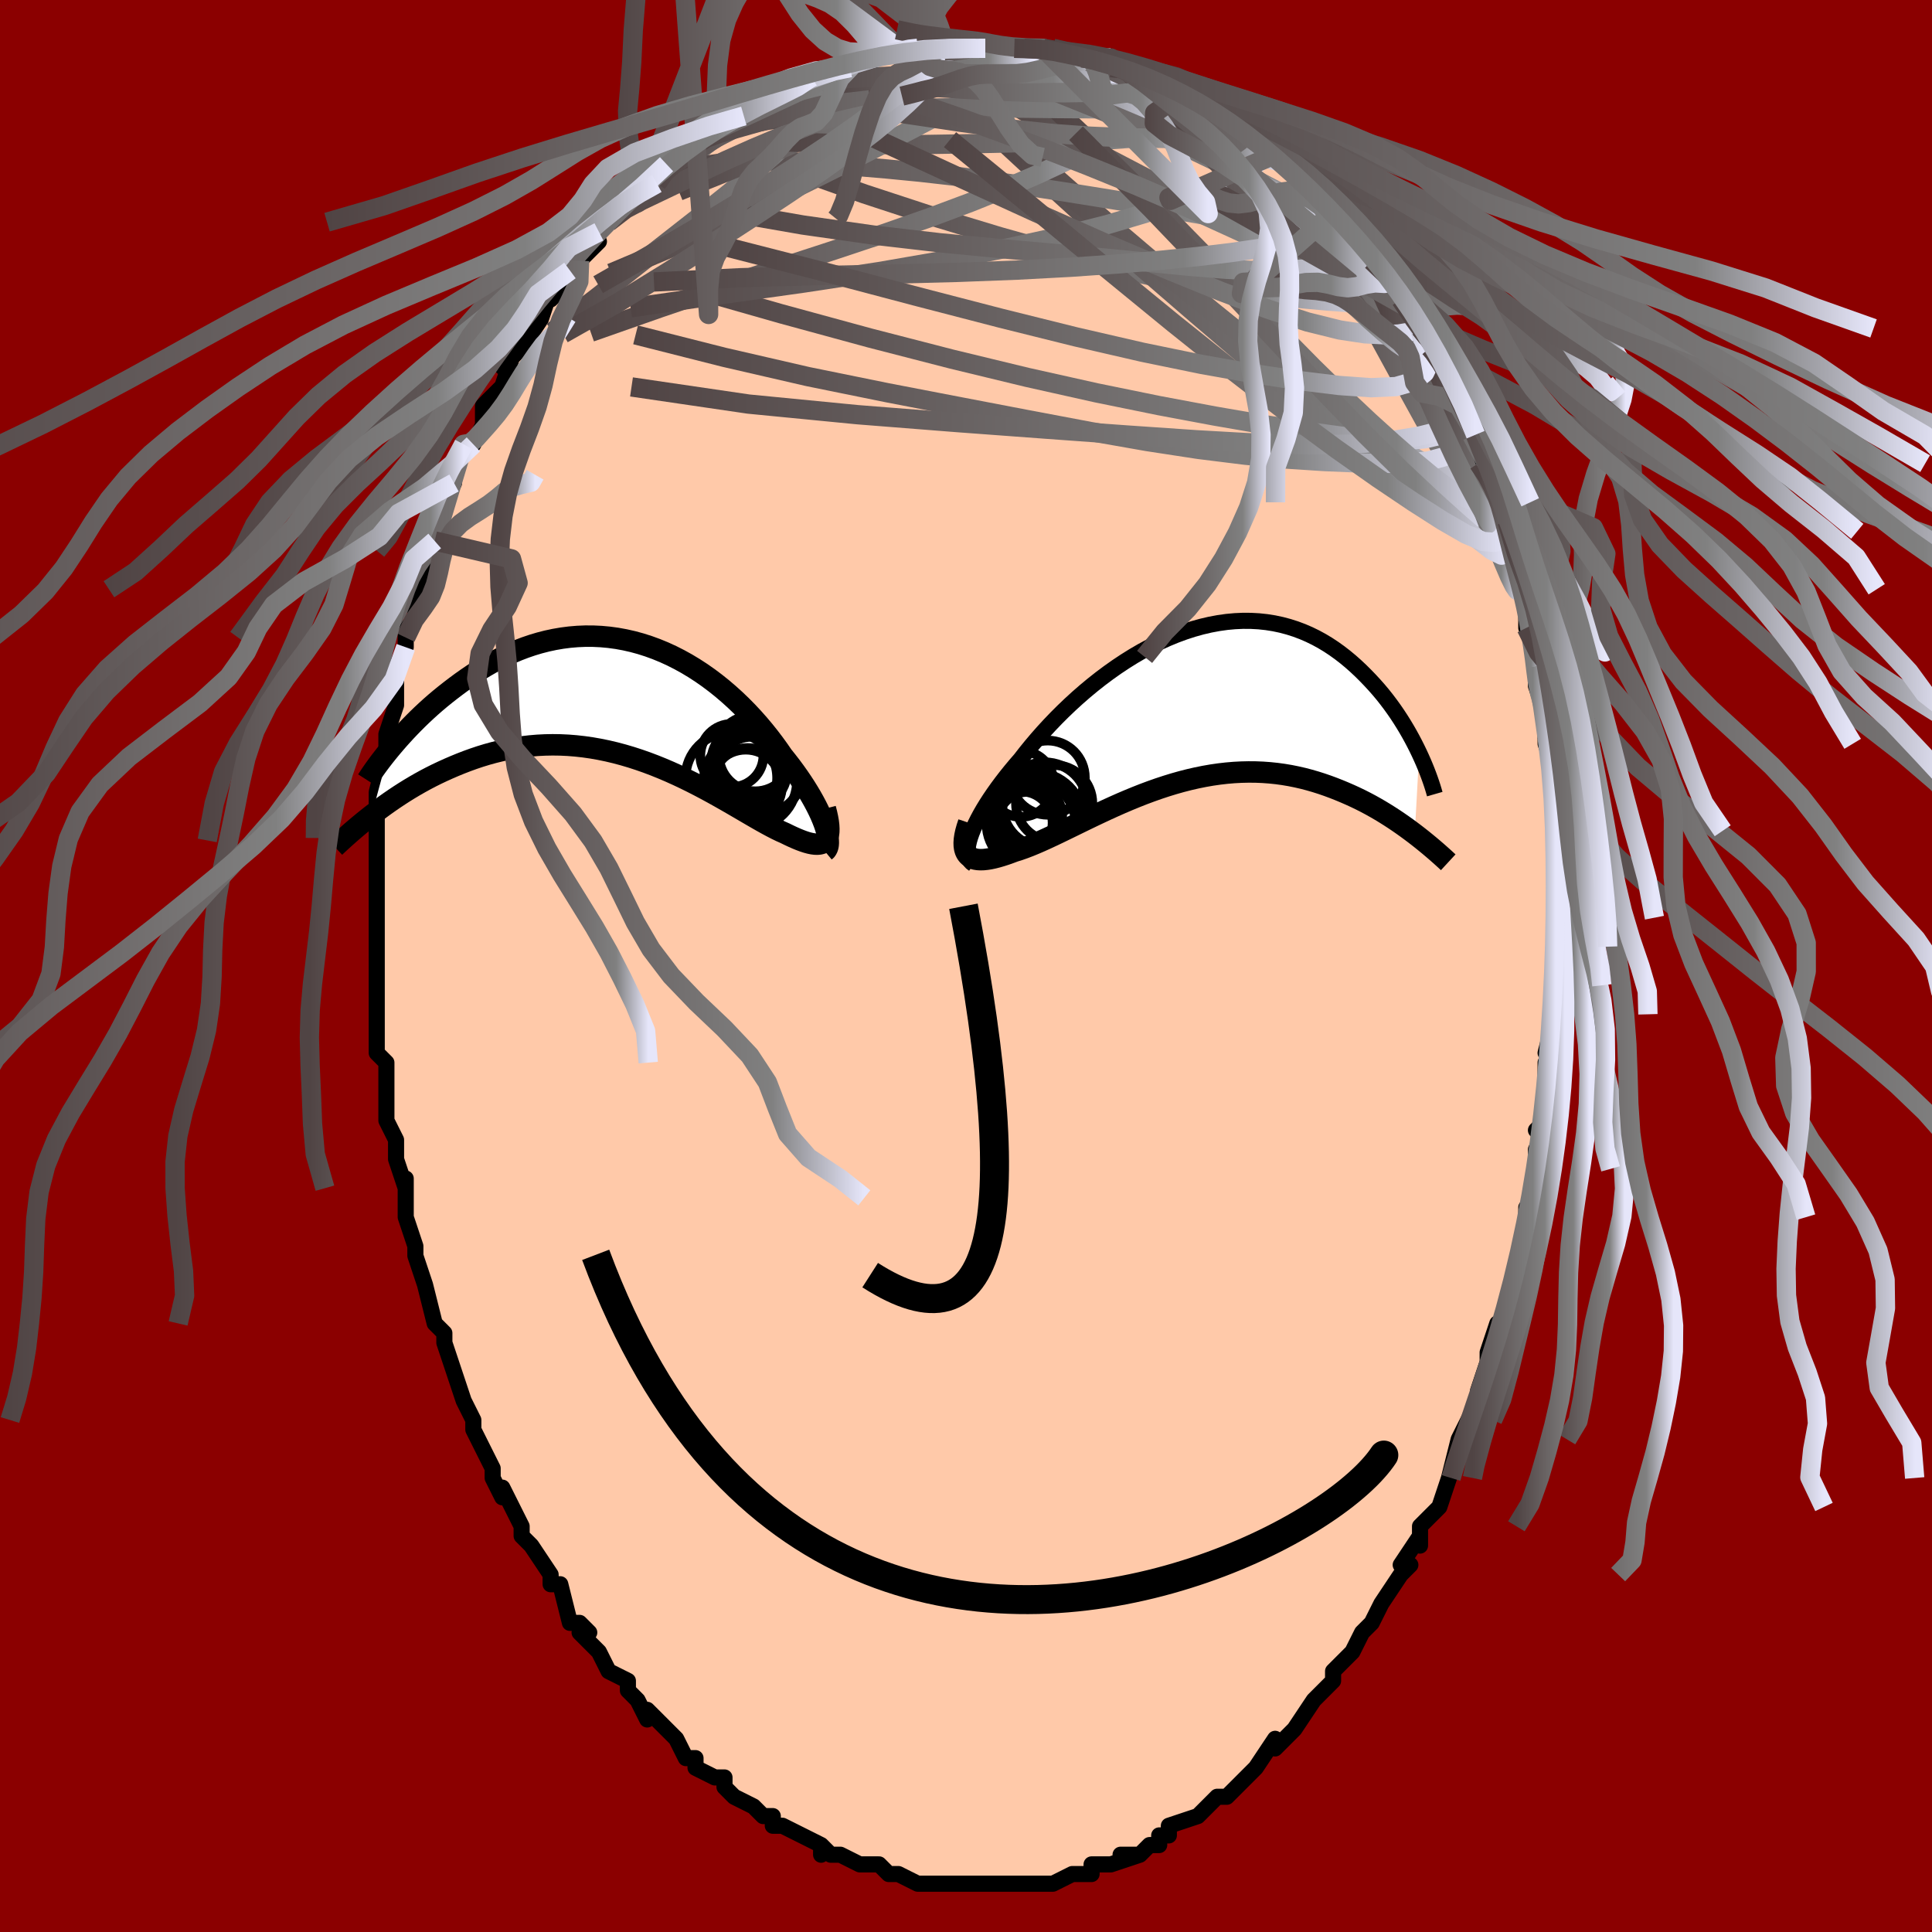 <svg viewBox="-100 -100 200 200" xmlns="http://www.w3.org/2000/svg" width="400" height="400" id="face-svg"><defs><clipPath id="leftEyeClipPath"><polyline points="21.248,13.506,21.111,13.111,20.949,12.696,20.764,12.262,20.555,11.81,20.323,11.344,20.068,10.863,19.791,10.369,19.493,9.865,19.173,9.35,18.833,8.827,18.473,8.298,18.093,7.763,17.694,7.224,17.276,6.683,16.841,6.14,16.395,5.494,15.923,4.842,15.424,4.186,14.9,3.531,14.35,2.877,13.776,2.229,13.179,1.589,12.559,0.96,11.917,0.344,11.254,-0.256,10.572,-0.839,9.871,-1.4,9.154,-1.939,8.42,-2.453,7.671,-2.94,6.909,-3.399,6.135,-3.827,5.35,-4.225,4.556,-4.589,3.754,-4.919,2.945,-5.214,2.131,-5.474,1.312,-5.697,0.492,-5.883,-0.33,-6.033,-1.152,-6.145,-1.973,-6.22,-2.79,-6.259,-3.604,-6.262,-4.413,-6.228,-5.216,-6.16,-6.011,-6.058,-6.797,-5.923,-7.574,-5.757,-8.341,-5.56,-9.096,-5.334,-9.839,-5.081,-10.568,-4.802,-11.284,-4.5,-11.985,-4.176,-12.671,-3.832,-13.341,-3.471,-13.995,-3.094,-14.633,-2.704,-15.253,-2.304,-15.856,-1.894,-16.442,-1.479,-17.01,-1.06,-17.56,-0.64,-18.093,-0.222,-18.61,0.198,-19.111,0.62,-19.597,1.045,-20.067,1.471,-20.521,1.896,-20.96,2.319,-21.382,2.74,-21.788,3.157,-22.179,3.569,-22.553,3.976,-22.912,4.375,-23.254,4.767,-23.581,5.15,-23.892,5.524,-25.726,12.28,-25.28,11.937,-24.822,11.594,-24.352,11.251,-23.87,10.909,-23.375,10.569,-22.868,10.231,-22.349,9.897,-21.818,9.567,-21.274,9.243,-20.718,8.924,-20.151,8.612,-19.572,8.309,-18.981,8.014,-18.378,7.729,-17.763,7.451,-17.134,7.18,-16.49,6.916,-15.832,6.662,-15.161,6.42,-14.476,6.191,-13.778,5.978,-13.068,5.782,-12.344,5.605,-11.61,5.447,-10.863,5.311,-10.107,5.197,-9.34,5.107,-8.564,5.041,-7.78,5.001,-6.988,4.986,-6.189,4.997,-5.384,5.035,-4.574,5.1,-3.761,5.191,-2.944,5.308,-2.126,5.452,-1.307,5.621,-0.488,5.815,0.33,6.033,1.145,6.274,1.957,6.537,2.764,6.82,3.565,7.123,4.358,7.443,5.144,7.779,5.92,8.129,6.685,8.49,7.439,8.862,8.179,9.241,8.906,9.625,9.617,10.012,10.312,10.4,10.99,10.785,11.65,11.165,12.291,11.538,12.911,11.901,13.51,12.251,14.088,12.586,14.643,12.903,15.175,13.199,15.684,13.473,16.168,13.722,16.627,13.944,17.061,14.137,17.481,14.343,17.884,14.531,18.269,14.701,18.636,14.851,18.984,14.98,19.312,15.087,19.621,15.171,19.909,15.23,20.177,15.264,20.423,15.271,20.647,15.251,20.849,15.203,21.028,15.125,21.184,15.017,21.317,14.877"></polyline></clipPath><clipPath id="rightEyeClipPath"><polyline points="-23.351,13.865,-23.2,13.436,-23.018,12.985,-22.805,12.514,-22.561,12.025,-22.289,11.518,-21.988,10.995,-21.66,10.457,-21.305,9.907,-20.923,9.345,-20.517,8.773,-20.086,8.192,-19.632,7.604,-19.155,7.01,-18.656,6.411,-18.136,5.81,-17.598,5.118,-17.028,4.415,-16.427,3.704,-15.797,2.989,-15.138,2.272,-14.452,1.556,-13.74,0.845,-13.004,0.141,-12.246,-0.552,-11.467,-1.231,-10.669,-1.894,-9.854,-2.537,-9.023,-3.158,-8.179,-3.755,-7.323,-4.324,-6.457,-4.865,-5.584,-5.374,-4.704,-5.849,-3.82,-6.29,-2.933,-6.694,-2.045,-7.06,-1.158,-7.386,-0.274,-7.673,0.606,-7.919,1.48,-8.123,2.347,-8.285,3.205,-8.406,4.054,-8.484,4.891,-8.521,5.715,-8.516,6.526,-8.471,7.322,-8.386,8.103,-8.262,8.866,-8.1,9.613,-7.901,10.341,-7.668,11.051,-7.402,11.741,-7.104,12.412,-6.777,13.063,-6.422,13.694,-6.042,14.304,-5.639,14.894,-5.216,15.464,-4.775,16.014,-4.319,16.544,-3.85,17.054,-3.371,17.545,-2.885,18.018,-2.395,18.472,-1.904,18.91,-1.409,19.331,-0.908,19.735,-0.4,20.122,0.111,20.493,0.624,20.848,1.139,21.186,1.654,21.509,2.168,21.816,2.679,22.108,3.187,22.384,3.689,22.646,4.186,22.893,4.676,23.126,5.158,22.668,13.541,22.262,13.236,21.846,12.93,21.419,12.625,20.98,12.32,20.53,12.017,20.068,11.717,19.596,11.42,19.112,11.126,18.617,10.838,18.111,10.555,17.593,10.279,17.065,10.01,16.525,9.75,15.975,9.498,15.413,9.253,14.837,9.013,14.248,8.781,13.646,8.558,13.03,8.345,12.402,8.146,11.76,7.96,11.106,7.789,10.439,7.636,9.761,7.5,9.071,7.384,8.37,7.288,7.658,7.214,6.936,7.161,6.205,7.131,5.464,7.125,4.716,7.142,3.96,7.182,3.196,7.247,2.427,7.335,1.653,7.447,0.874,7.583,0.092,7.741,-0.693,7.921,-1.48,8.123,-2.268,8.345,-3.055,8.587,-3.841,8.846,-4.626,9.123,-5.407,9.414,-6.184,9.72,-6.955,10.037,-7.721,10.364,-8.479,10.7,-9.229,11.041,-9.969,11.387,-10.699,11.734,-11.417,12.08,-12.123,12.424,-12.815,12.763,-13.493,13.093,-14.155,13.414,-14.801,13.722,-15.429,14.015,-16.039,14.291,-16.63,14.548,-17.2,14.783,-17.75,14.994,-18.278,15.18,-18.784,15.338,-19.245,15.511,-19.69,15.668,-20.118,15.806,-20.528,15.926,-20.919,16.026,-21.29,16.105,-21.641,16.161,-21.971,16.195,-22.279,16.205,-22.564,16.189,-22.825,16.148,-23.063,16.08,-23.274,15.984,-23.46,15.859,-23.619,15.704"></polyline></clipPath><filter id="fuzzy"><feTurbulence id="turbulence" baseFrequency="0.05" numOctaves="3" type="noise" result="noise"></feTurbulence><feDisplacementMap in="SourceGraphic" in2="noise" scale="2"></feDisplacementMap></filter><linearGradient id="rainbowGradient" x1="0%" y1="0%" x2="100%" y2="0%"><stop offset="0%" style="stop-color: rgb(80, 68, 68);  stop-opacity: 1"></stop><stop offset="78.528%" style="stop-color: rgb(128, 128, 128);  stop-opacity: 1"></stop><stop offset="100%" style="stop-color: rgb(230, 230, 250);  stop-opacity: 1"></stop></linearGradient></defs><title>That&#39;s an ugly face</title><desc>CREATED BY XUAN TANG, MORE INFO AT TXSTC55.GITHUB.IO</desc><rect x="-100" y="-100" width="100%" height="100%" opacity="1" fill="rgb(139, 0, 0)"></rect><polyline id="faceContour" points="61,2,61,1,61,2,61,5,61,5,60,9,61,8,60,10,60,13,60,16,59,17,60,17,59,19,59,19,59,21,59,22,58,27,58,26,58,25,58,28,57,31,57,31,56,35,56,35,55,38,55,40,55,37,54,40,54,41,53,44,53,46,53,45,52,47,51,49,51,49,50,53,50,53,50,53,49,56,49,56,47,58,47,60,47,59,45,62,46,62,45,63,45,63,43,66,43,66,42,68,41,69,41,69,40,71,39,72,39,72,38,73,38,74,37,75,36,76,34,79,34,79,34,79,32,81,32,81,32,80,30,83,29,84,29,84,28,85,27,86,27,86,26,86,24,88,25,87,24,88,21,89,21,90,20,90,20,91,19,91,18,92,16,92,18,92,15,93,14,93,14,93,13,93,13,94,11,94,9,95,9,95,8,95,6,95,5,95,6,95,4,95,4,95,2,95,2,95,2,95,0,95,-1,95,-1,95,-2,95,-3,95,-4,95,-5,95,-7,94,-7,94,-8,94,-9,93,-10,93,-10,93,-11,93,-13,92,-14,92,-15,91,-15,92,-15,91,-17,90,-19,89,-19,89,-19,89,-20,89,-20,88,-21,88,-22,87,-24,86,-25,85,-25,84,-26,84,-28,83,-28,82,-29,82,-30,80,-31,79,-30,80,-33,77,-33,77,-33,78,-34,76,-35,75,-35,74,-37,73,-38,71,-38,71,-38,71,-40,69,-39,69,-40,68,-41,68,-42,64,-43,64,-43,63,-43,63,-45,60,-46,59,-46,58,-46,58,-48,54,-48,54,-48,55,-49,53,-49,52,-50,50,-51,48,-51,47,-51,47,-52,45,-53,42,-53,42,-53,42,-54,39,-54,38,-55,37,-55,37,-56,33,-56,33,-56,33,-57,30,-57,29,-58,26,-58,24,-58,25,-58,22,-58,23,-59,20,-59,19,-59,18,-60,16,-60,13,-60,13,-60,13,-60,10,-61,9,-61,6,-61,4,-61,4,-61,3,-61,1,-61,0,-61,-1,-61,-1,-61,-6,-61,-6,-61,-6,-61,-10,-61,-10,-61,-12,-61,-12,-61,-13,-61,-17,-61,-17,-61,-18,-60,-22,-60,-22,-60,-22,-60,-24,-59,-27,-59,-27,-59,-29,-59,-31,-58,-33,-58,-34,-58,-35,-58,-34,-57,-36,-57,-39,-57,-39,-56,-40,-56,-43,-55,-44,-55,-44,-55,-46,-55,-46,-54,-48,-53,-50,-53,-51,-53,-52,-52,-54,-51,-54,-51,-54,-50,-56,-50,-57,-50,-58,-48,-60,-47,-63,-48,-62,-47,-63,-46,-64,-44,-67,-45,-67,-44,-67,-43,-70,-43,-69,-42,-70,-41,-72,-40,-73,-38,-75,-39,-74,-38,-76,-36,-78,-37,-77,-35,-79,-34,-79,-33,-80,-33,-80,-32,-81,-31,-83,-31,-82,-30,-84,-28,-85,-27,-86,-26,-86,-25,-87,-26,-86,-23,-88,-24,-88,-22,-89,-21,-89,-19,-90,-20,-90,-17,-91,-18,-91,-16,-92,-16,-92,-15,-92,-13,-93,-12,-93,-12,-93,-9,-94,-9,-94,-9,-94,-7,-95,-7,-95,-5,-95,-4,-95,-5,-95,-2,-95,-2,-95,1,-95,1,-95,2,-95,2,-95,2,-95,5,-95,6,-95,8,-95,9,-95,9,-95,12,-94,11,-94,13,-94,14,-94,15,-94,15,-93,16,-93,18,-93,19,-92,19,-92,20,-92,21,-91,22,-90,24,-90,23,-90,24,-89,25,-89,26,-89,28,-87,28,-87,29,-86,29,-86,32,-84,31,-85,34,-83,33,-83,34,-83,34,-82,36,-81,37,-79,39,-77,38,-78,40,-76,41,-75,42,-74,42,-73,43,-73,42,-73,44,-70,44,-71,45,-69,46,-68,47,-66,47,-66,47,-66,48,-64,48,-64,49,-62,50,-61,51,-58,52,-56,52,-55,52,-56,53,-53,53,-52,54,-51,55,-48,55,-49,55,-49,56,-45,56,-46,56,-43,57,-42,57,-39,58,-39,58,-37,58,-38,58,-35,59,-33,59,-32,59,-29,59,-31,59,-29,60,-26,60,-26,60,-23,60,-23,61,-20,61,-18,61,-17,61,-14,61,-14,61,-12,61,-11,61,-10,61,-6,61,-5,61,-4,61,-5,61,-2,61,2,61,1" fill="#ffc9a9" stroke="black" stroke-width="1.667" stroke-linejoin="round" filter="url(#fuzzy)"></polyline><g transform="translate(23.787 -27.212)"><polyline id="rightCountour" points="-23.351,13.865,-23.2,13.436,-23.018,12.985,-22.805,12.514,-22.561,12.025,-22.289,11.518,-21.988,10.995,-21.66,10.457,-21.305,9.907,-20.923,9.345,-20.517,8.773,-20.086,8.192,-19.632,7.604,-19.155,7.01,-18.656,6.411,-18.136,5.81,-17.598,5.118,-17.028,4.415,-16.427,3.704,-15.797,2.989,-15.138,2.272,-14.452,1.556,-13.74,0.845,-13.004,0.141,-12.246,-0.552,-11.467,-1.231,-10.669,-1.894,-9.854,-2.537,-9.023,-3.158,-8.179,-3.755,-7.323,-4.324,-6.457,-4.865,-5.584,-5.374,-4.704,-5.849,-3.82,-6.29,-2.933,-6.694,-2.045,-7.06,-1.158,-7.386,-0.274,-7.673,0.606,-7.919,1.48,-8.123,2.347,-8.285,3.205,-8.406,4.054,-8.484,4.891,-8.521,5.715,-8.516,6.526,-8.471,7.322,-8.386,8.103,-8.262,8.866,-8.1,9.613,-7.901,10.341,-7.668,11.051,-7.402,11.741,-7.104,12.412,-6.777,13.063,-6.422,13.694,-6.042,14.304,-5.639,14.894,-5.216,15.464,-4.775,16.014,-4.319,16.544,-3.85,17.054,-3.371,17.545,-2.885,18.018,-2.395,18.472,-1.904,18.91,-1.409,19.331,-0.908,19.735,-0.4,20.122,0.111,20.493,0.624,20.848,1.139,21.186,1.654,21.509,2.168,21.816,2.679,22.108,3.187,22.384,3.689,22.646,4.186,22.893,4.676,23.126,5.158,22.668,13.541,22.262,13.236,21.846,12.93,21.419,12.625,20.98,12.32,20.53,12.017,20.068,11.717,19.596,11.42,19.112,11.126,18.617,10.838,18.111,10.555,17.593,10.279,17.065,10.01,16.525,9.75,15.975,9.498,15.413,9.253,14.837,9.013,14.248,8.781,13.646,8.558,13.03,8.345,12.402,8.146,11.76,7.96,11.106,7.789,10.439,7.636,9.761,7.5,9.071,7.384,8.37,7.288,7.658,7.214,6.936,7.161,6.205,7.131,5.464,7.125,4.716,7.142,3.96,7.182,3.196,7.247,2.427,7.335,1.653,7.447,0.874,7.583,0.092,7.741,-0.693,7.921,-1.48,8.123,-2.268,8.345,-3.055,8.587,-3.841,8.846,-4.626,9.123,-5.407,9.414,-6.184,9.72,-6.955,10.037,-7.721,10.364,-8.479,10.7,-9.229,11.041,-9.969,11.387,-10.699,11.734,-11.417,12.08,-12.123,12.424,-12.815,12.763,-13.493,13.093,-14.155,13.414,-14.801,13.722,-15.429,14.015,-16.039,14.291,-16.63,14.548,-17.2,14.783,-17.75,14.994,-18.278,15.18,-18.784,15.338,-19.245,15.511,-19.69,15.668,-20.118,15.806,-20.528,15.926,-20.919,16.026,-21.29,16.105,-21.641,16.161,-21.971,16.195,-22.279,16.205,-22.564,16.189,-22.825,16.148,-23.063,16.08,-23.274,15.984,-23.46,15.859,-23.619,15.704" fill="white" stroke="white" stroke-width="0" stroke-linejoin="round" filter="url(#fuzzy)"></polyline></g><g transform="translate(-35.807 -27.884)"><polyline id="leftCountour" points="21.248,13.506,21.111,13.111,20.949,12.696,20.764,12.262,20.555,11.81,20.323,11.344,20.068,10.863,19.791,10.369,19.493,9.865,19.173,9.35,18.833,8.827,18.473,8.298,18.093,7.763,17.694,7.224,17.276,6.683,16.841,6.14,16.395,5.494,15.923,4.842,15.424,4.186,14.9,3.531,14.35,2.877,13.776,2.229,13.179,1.589,12.559,0.96,11.917,0.344,11.254,-0.256,10.572,-0.839,9.871,-1.4,9.154,-1.939,8.42,-2.453,7.671,-2.94,6.909,-3.399,6.135,-3.827,5.35,-4.225,4.556,-4.589,3.754,-4.919,2.945,-5.214,2.131,-5.474,1.312,-5.697,0.492,-5.883,-0.33,-6.033,-1.152,-6.145,-1.973,-6.22,-2.79,-6.259,-3.604,-6.262,-4.413,-6.228,-5.216,-6.16,-6.011,-6.058,-6.797,-5.923,-7.574,-5.757,-8.341,-5.56,-9.096,-5.334,-9.839,-5.081,-10.568,-4.802,-11.284,-4.5,-11.985,-4.176,-12.671,-3.832,-13.341,-3.471,-13.995,-3.094,-14.633,-2.704,-15.253,-2.304,-15.856,-1.894,-16.442,-1.479,-17.01,-1.06,-17.56,-0.64,-18.093,-0.222,-18.61,0.198,-19.111,0.62,-19.597,1.045,-20.067,1.471,-20.521,1.896,-20.96,2.319,-21.382,2.74,-21.788,3.157,-22.179,3.569,-22.553,3.976,-22.912,4.375,-23.254,4.767,-23.581,5.15,-23.892,5.524,-25.726,12.28,-25.28,11.937,-24.822,11.594,-24.352,11.251,-23.87,10.909,-23.375,10.569,-22.868,10.231,-22.349,9.897,-21.818,9.567,-21.274,9.243,-20.718,8.924,-20.151,8.612,-19.572,8.309,-18.981,8.014,-18.378,7.729,-17.763,7.451,-17.134,7.18,-16.49,6.916,-15.832,6.662,-15.161,6.42,-14.476,6.191,-13.778,5.978,-13.068,5.782,-12.344,5.605,-11.61,5.447,-10.863,5.311,-10.107,5.197,-9.34,5.107,-8.564,5.041,-7.78,5.001,-6.988,4.986,-6.189,4.997,-5.384,5.035,-4.574,5.1,-3.761,5.191,-2.944,5.308,-2.126,5.452,-1.307,5.621,-0.488,5.815,0.33,6.033,1.145,6.274,1.957,6.537,2.764,6.82,3.565,7.123,4.358,7.443,5.144,7.779,5.92,8.129,6.685,8.49,7.439,8.862,8.179,9.241,8.906,9.625,9.617,10.012,10.312,10.4,10.99,10.785,11.65,11.165,12.291,11.538,12.911,11.901,13.51,12.251,14.088,12.586,14.643,12.903,15.175,13.199,15.684,13.473,16.168,13.722,16.627,13.944,17.061,14.137,17.481,14.343,17.884,14.531,18.269,14.701,18.636,14.851,18.984,14.98,19.312,15.087,19.621,15.171,19.909,15.23,20.177,15.264,20.423,15.271,20.647,15.251,20.849,15.203,21.028,15.125,21.184,15.017,21.317,14.877" fill="white" stroke="white" stroke-width="0" stroke-linejoin="round" filter="url(#fuzzy)"></polyline></g><g transform="translate(23.787 -27.212)"><polyline id="rightUpper" points="-22.986,16.667,-23.185,16.528,-23.347,16.355,-23.471,16.148,-23.559,15.909,-23.611,15.638,-23.627,15.338,-23.609,15.009,-23.556,14.653,-23.47,14.271,-23.351,13.865,-23.2,13.436,-23.018,12.985,-22.805,12.514,-22.561,12.025,-22.289,11.518,-21.988,10.995,-21.66,10.457,-21.305,9.907,-20.923,9.345,-20.517,8.773,-20.086,8.192,-19.632,7.604,-19.155,7.01,-18.656,6.411,-18.136,5.81,-17.598,5.118,-17.028,4.415,-16.427,3.704,-15.797,2.989,-15.138,2.272,-14.452,1.556,-13.74,0.845,-13.004,0.141,-12.246,-0.552,-11.467,-1.231,-10.669,-1.894,-9.854,-2.537,-9.023,-3.158,-8.179,-3.755,-7.323,-4.324,-6.457,-4.865,-5.584,-5.374,-4.704,-5.849,-3.82,-6.29,-2.933,-6.694,-2.045,-7.06,-1.158,-7.386,-0.274,-7.673,0.606,-7.919,1.48,-8.123,2.347,-8.285,3.205,-8.406,4.054,-8.484,4.891,-8.521,5.715,-8.516,6.526,-8.471,7.322,-8.386,8.103,-8.262,8.866,-8.1,9.613,-7.901,10.341,-7.668,11.051,-7.402,11.741,-7.104,12.412,-6.777,13.063,-6.422,13.694,-6.042,14.304,-5.639,14.894,-5.216,15.464,-4.775,16.014,-4.319,16.544,-3.85,17.054,-3.371,17.545,-2.885,18.018,-2.395,18.472,-1.904,18.91,-1.409,19.331,-0.908,19.735,-0.4,20.122,0.111,20.493,0.624,20.848,1.139,21.186,1.654,21.509,2.168,21.816,2.679,22.108,3.187,22.384,3.689,22.646,4.186,22.893,4.676,23.126,5.158,23.345,5.632,23.551,6.097,23.743,6.551,23.922,6.995,24.088,7.428,24.242,7.85,24.384,8.26,24.514,8.658,24.632,9.044,24.74,9.419" fill="none" stroke="black" stroke-width="1.667" stroke-linejoin="round" filter="url(#fuzzy)"></polyline><polyline id="rightLower" points="-23.516,12.38,-23.679,12.867,-23.805,13.318,-23.896,13.735,-23.952,14.116,-23.975,14.463,-23.965,14.776,-23.924,15.056,-23.851,15.304,-23.749,15.52,-23.619,15.704,-23.46,15.859,-23.274,15.984,-23.063,16.08,-22.825,16.148,-22.564,16.189,-22.279,16.205,-21.971,16.195,-21.641,16.161,-21.29,16.105,-20.919,16.026,-20.528,15.926,-20.118,15.806,-19.69,15.668,-19.245,15.511,-18.784,15.338,-18.278,15.18,-17.75,14.994,-17.2,14.783,-16.63,14.548,-16.039,14.291,-15.429,14.015,-14.801,13.722,-14.155,13.414,-13.493,13.093,-12.815,12.763,-12.123,12.424,-11.417,12.08,-10.699,11.734,-9.969,11.387,-9.229,11.041,-8.479,10.7,-7.721,10.364,-6.955,10.037,-6.184,9.72,-5.407,9.414,-4.626,9.123,-3.841,8.846,-3.055,8.587,-2.268,8.345,-1.48,8.123,-0.693,7.921,0.092,7.741,0.874,7.583,1.653,7.447,2.427,7.335,3.196,7.247,3.96,7.182,4.716,7.142,5.464,7.125,6.205,7.131,6.936,7.161,7.658,7.214,8.37,7.288,9.071,7.384,9.761,7.5,10.439,7.636,11.106,7.789,11.76,7.96,12.402,8.146,13.03,8.345,13.646,8.558,14.248,8.781,14.837,9.013,15.413,9.253,15.975,9.498,16.525,9.75,17.065,10.01,17.593,10.279,18.111,10.555,18.617,10.838,19.112,11.126,19.596,11.42,20.068,11.717,20.53,12.017,20.98,12.32,21.419,12.625,21.846,12.93,22.262,13.236,22.668,13.541,23.062,13.846,23.445,14.149,23.817,14.451,24.179,14.749,24.53,15.045,24.871,15.338,25.201,15.628,25.522,15.914,25.833,16.196,26.134,16.474" fill="none" stroke="black" stroke-width="2.222" stroke-linejoin="round" filter="url(#fuzzy)"></polyline><!--[--><circle r="4.403" cx="-15.619" cy="10.531" stroke="black" fill="none" stroke-width="1" filter="url(#fuzzy)" clip-path="url(#rightEyeClipPath)"></circle><circle r="3.842" cx="-15.326" cy="7.715" stroke="black" fill="none" stroke-width="1" filter="url(#fuzzy)" clip-path="url(#rightEyeClipPath)"></circle><circle r="3.209" cx="-17.355" cy="12.385" stroke="black" fill="none" stroke-width="1" filter="url(#fuzzy)" clip-path="url(#rightEyeClipPath)"></circle><circle r="3.953" cx="-14.661" cy="10.365" stroke="black" fill="none" stroke-width="1" filter="url(#fuzzy)" clip-path="url(#rightEyeClipPath)"></circle><circle r="3.125" cx="-17.44" cy="12.122" stroke="black" fill="none" stroke-width="1" filter="url(#fuzzy)" clip-path="url(#rightEyeClipPath)"></circle><circle r="3.31" cx="-17.142" cy="11.699" stroke="black" fill="none" stroke-width="1" filter="url(#fuzzy)" clip-path="url(#rightEyeClipPath)"></circle><circle r="3.242" cx="-18.062" cy="12.381" stroke="black" fill="none" stroke-width="1" filter="url(#fuzzy)" clip-path="url(#rightEyeClipPath)"></circle><circle r="4.982" cx="-16.635" cy="12.147" stroke="black" fill="none" stroke-width="1" filter="url(#fuzzy)" clip-path="url(#rightEyeClipPath)"></circle><circle r="3.418" cx="-18.108" cy="8.357" stroke="black" fill="none" stroke-width="1" filter="url(#fuzzy)" clip-path="url(#rightEyeClipPath)"></circle><circle r="4.613" cx="-17.04" cy="12.495" stroke="black" fill="none" stroke-width="1" filter="url(#fuzzy)" clip-path="url(#rightEyeClipPath)"></circle><!--]--></g><g transform="translate(-35.807 -27.884)"><polyline id="leftUpper" points="21.192,16.005,21.32,15.898,21.419,15.754,21.491,15.577,21.536,15.367,21.553,15.125,21.544,14.854,21.509,14.555,21.447,14.23,21.36,13.88,21.248,13.506,21.111,13.111,20.949,12.696,20.764,12.262,20.555,11.81,20.323,11.344,20.068,10.863,19.791,10.369,19.493,9.865,19.173,9.35,18.833,8.827,18.473,8.298,18.093,7.763,17.694,7.224,17.276,6.683,16.841,6.14,16.395,5.494,15.923,4.842,15.424,4.186,14.9,3.531,14.35,2.877,13.776,2.229,13.179,1.589,12.559,0.96,11.917,0.344,11.254,-0.256,10.572,-0.839,9.871,-1.4,9.154,-1.939,8.42,-2.453,7.671,-2.94,6.909,-3.399,6.135,-3.827,5.35,-4.225,4.556,-4.589,3.754,-4.919,2.945,-5.214,2.131,-5.474,1.312,-5.697,0.492,-5.883,-0.33,-6.033,-1.152,-6.145,-1.973,-6.22,-2.79,-6.259,-3.604,-6.262,-4.413,-6.228,-5.216,-6.16,-6.011,-6.058,-6.797,-5.923,-7.574,-5.757,-8.341,-5.56,-9.096,-5.334,-9.839,-5.081,-10.568,-4.802,-11.284,-4.5,-11.985,-4.176,-12.671,-3.832,-13.341,-3.471,-13.995,-3.094,-14.633,-2.704,-15.253,-2.304,-15.856,-1.894,-16.442,-1.479,-17.01,-1.06,-17.56,-0.64,-18.093,-0.222,-18.61,0.198,-19.111,0.62,-19.597,1.045,-20.067,1.471,-20.521,1.896,-20.96,2.319,-21.382,2.74,-21.788,3.157,-22.179,3.569,-22.553,3.976,-22.912,4.375,-23.254,4.767,-23.581,5.15,-23.892,5.524,-24.188,5.888,-24.468,6.242,-24.733,6.584,-24.983,6.915,-25.218,7.234,-25.438,7.541,-25.644,7.835,-25.836,8.118,-26.015,8.387,-26.18,8.645" fill="none" stroke="black" stroke-width="2.222" stroke-linejoin="round" filter="url(#fuzzy)"></polyline><polyline id="leftLower" points="21.246,11.59,21.374,12.083,21.473,12.538,21.546,12.955,21.591,13.336,21.609,13.68,21.602,13.988,21.568,14.261,21.509,14.5,21.425,14.705,21.317,14.877,21.184,15.017,21.028,15.125,20.849,15.203,20.647,15.251,20.423,15.271,20.177,15.264,19.909,15.23,19.621,15.171,19.312,15.087,18.984,14.98,18.636,14.851,18.269,14.701,17.884,14.531,17.481,14.343,17.061,14.137,16.627,13.944,16.168,13.722,15.684,13.473,15.175,13.199,14.643,12.903,14.088,12.586,13.51,12.251,12.911,11.901,12.291,11.538,11.65,11.165,10.99,10.785,10.312,10.4,9.617,10.012,8.906,9.625,8.179,9.241,7.439,8.862,6.685,8.49,5.92,8.129,5.144,7.779,4.358,7.443,3.565,7.123,2.764,6.82,1.957,6.537,1.145,6.274,0.33,6.033,-0.488,5.815,-1.307,5.621,-2.126,5.452,-2.944,5.308,-3.761,5.191,-4.574,5.1,-5.384,5.035,-6.189,4.997,-6.988,4.986,-7.78,5.001,-8.564,5.041,-9.34,5.107,-10.107,5.197,-10.863,5.311,-11.61,5.447,-12.344,5.605,-13.068,5.782,-13.778,5.978,-14.476,6.191,-15.161,6.42,-15.832,6.662,-16.49,6.916,-17.134,7.18,-17.763,7.451,-18.378,7.729,-18.981,8.014,-19.572,8.309,-20.151,8.612,-20.718,8.924,-21.274,9.243,-21.818,9.567,-22.349,9.897,-22.868,10.231,-23.375,10.569,-23.87,10.909,-24.352,11.251,-24.822,11.594,-25.28,11.937,-25.726,12.28,-26.159,12.621,-26.581,12.961,-26.99,13.298,-27.388,13.633,-27.774,13.964,-28.148,14.292,-28.511,14.615,-28.863,14.935,-29.205,15.25,-29.535,15.562" fill="none" stroke="black" stroke-width="2.222" stroke-linejoin="round" filter="url(#fuzzy)"></polyline><!--[--><circle r="4.819" cx="13.489" cy="8.753" stroke="black" fill="none" stroke-width="1" filter="url(#fuzzy)" clip-path="url(#leftEyeClipPath)"></circle><circle r="3.578" cx="13.207" cy="8.895" stroke="black" fill="none" stroke-width="1" filter="url(#fuzzy)" clip-path="url(#leftEyeClipPath)"></circle><circle r="3.268" cx="11.57" cy="6.092" stroke="black" fill="none" stroke-width="1" filter="url(#fuzzy)" clip-path="url(#leftEyeClipPath)"></circle><circle r="3.743" cx="13.008" cy="9.23" stroke="black" fill="none" stroke-width="1" filter="url(#fuzzy)" clip-path="url(#leftEyeClipPath)"></circle><circle r="4.01" cx="13.792" cy="5.95" stroke="black" fill="none" stroke-width="1" filter="url(#fuzzy)" clip-path="url(#leftEyeClipPath)"></circle><circle r="4.744" cx="11.513" cy="8.415" stroke="black" fill="none" stroke-width="1" filter="url(#fuzzy)" clip-path="url(#leftEyeClipPath)"></circle><circle r="3.762" cx="13.992" cy="6.039" stroke="black" fill="none" stroke-width="1" filter="url(#fuzzy)" clip-path="url(#leftEyeClipPath)"></circle><circle r="4.368" cx="14.577" cy="7.807" stroke="black" fill="none" stroke-width="1" filter="url(#fuzzy)" clip-path="url(#leftEyeClipPath)"></circle><circle r="3.629" cx="13.644" cy="7.78" stroke="black" fill="none" stroke-width="1" filter="url(#fuzzy)" clip-path="url(#leftEyeClipPath)"></circle><circle r="3.799" cx="13.242" cy="6.742" stroke="black" fill="none" stroke-width="1" filter="url(#fuzzy)" clip-path="url(#leftEyeClipPath)"></circle><!--]--></g><g id="hairs"><!--[--><polyline points="42,-73,43.194,-71.283,43.624,-70.442,43.649,-69.744,43.28,-69.167,42.464,-68.796,41.19,-68.65,39.488,-68.687,37.39,-68.84,34.91,-69.067,32.025,-69.36,28.687,-69.757,24.829,-70.329,20.387,-71.157,15.331,-72.298,9.671,-73.759,3.45,-75.513,-3.286,-77.551,-10.518,-79.925,-18.333,-82.697" fill="none" stroke="url(#rainbowGradient)" stroke-width="2" stroke-linejoin="round" filter="url(#fuzzy)"></polyline><polyline points="55,-49,55.222,-48.099,55.508,-46.811,55.692,-45.695,55.784,-44.778,55.786,-44.115,55.672,-43.798,55.405,-43.883,54.96,-44.37,54.317,-45.235,53.461,-46.478,52.37,-48.145,51.019,-50.321,49.385,-53.094,47.449,-56.525,45.184,-60.638,42.57,-65.422,39.63,-70.832,36.452,-76.759" fill="none" stroke="url(#rainbowGradient)" stroke-width="2" stroke-linejoin="round" filter="url(#fuzzy)"></polyline><polyline points="55,-48,54.974,-48.465,54.921,-48.095,54.728,-47.459,54.322,-46.889,53.678,-46.528,52.772,-46.465,51.562,-46.775,50.006,-47.492,48.077,-48.608,45.772,-50.09,43.104,-51.92,40.081,-54.116,36.688,-56.728,32.887,-59.805,28.635,-63.369,23.906,-67.406,18.711,-71.896,13.096,-76.853,7.09,-82.329,0.558,-88.379" fill="none" stroke="url(#rainbowGradient)" stroke-width="2" stroke-linejoin="round" filter="url(#fuzzy)"></polyline><polyline points="53,-52,53.77,-50.808,54.065,-49.998,53.939,-49.644,53.485,-49.503,52.737,-49.49,51.692,-49.642,50.33,-50.036,48.622,-50.757,46.537,-51.882,44.052,-53.455,41.163,-55.485,37.874,-57.949,34.177,-60.826,30.036,-64.127,25.384,-67.906,20.169,-72.229,14.404,-77.128,8.218,-82.568,1.803,-88.494" fill="none" stroke="url(#rainbowGradient)" stroke-width="2" stroke-linejoin="round" filter="url(#fuzzy)"></polyline><polyline points="5,-95,6.303,-94.916,7.893,-94.649,9.568,-94.172,11.337,-93.5,13.201,-92.699,15.135,-91.84,17.1,-90.963,19.057,-90.078,20.97,-89.194,22.811,-88.338,24.553,-87.553,26.174,-86.864,27.66,-86.251,29.024,-85.661,30.28,-85.074,31.254,-84.645" fill="none" stroke="url(#rainbowGradient)" stroke-width="2" stroke-linejoin="round" filter="url(#fuzzy)"></polyline><polyline points="16,-93,17.498,-92.753,18.415,-92.389,19.092,-92.041,19.69,-91.682,20.214,-91.318,20.6,-90.985,20.791,-90.71,20.776,-90.495,20.573,-90.326,20.195,-90.186,19.621,-90.069,18.802,-89.986,17.677,-89.958,16.21,-90.011,14.392,-90.168,12.227,-90.441,9.705,-90.836,6.782,-91.345,3.399,-91.945,-0.464,-92.585,-4.722,-93.217" fill="none" stroke="url(#rainbowGradient)" stroke-width="2" stroke-linejoin="round" filter="url(#fuzzy)"></polyline><polyline points="54,-51,54.416,-49.539,54.08,-49.392,53.202,-49.598,51.814,-50.034,49.897,-50.815,47.421,-52.058,44.335,-53.871,40.568,-56.355,36.054,-59.592,30.762,-63.607,24.706,-68.37,17.913,-73.836,10.349,-80.023,1.94,-87.044" fill="none" stroke="url(#rainbowGradient)" stroke-width="2" stroke-linejoin="round" filter="url(#fuzzy)"></polyline><polyline points="15,-94,15.415,-93.354,16.364,-92.989,17.423,-92.656,18.393,-92.308,19.25,-91.943,20.023,-91.569,20.717,-91.205,21.309,-90.878,21.764,-90.61,22.067,-90.408,22.217,-90.265,22.217,-90.17,22.052,-90.116,21.689,-90.108,21.086,-90.17,20.205,-90.332,19.025,-90.623,17.519,-91.056,15.64,-91.623,13.305,-92.304,10.395,-93.088,6.751,-93.99" fill="none" stroke="url(#rainbowGradient)" stroke-width="2" stroke-linejoin="round" filter="url(#fuzzy)"></polyline><polyline points="34,-82,35.518,-80.838,36.495,-79.689,36.988,-78.905,37.074,-78.479,36.805,-78.335,36.147,-78.457,35.018,-78.882,33.353,-79.652,31.134,-80.781,28.369,-82.263,25.061,-84.086,21.169,-86.251,16.59,-88.767,11.185,-91.656" fill="none" stroke="url(#rainbowGradient)" stroke-width="2" stroke-linejoin="round" filter="url(#fuzzy)"></polyline><polyline points="51,-58,51.421,-56.619,51.122,-55.935,50.357,-55.439,49.174,-54.968,47.539,-54.58,45.396,-54.386,42.692,-54.449,39.392,-54.77,35.477,-55.311,30.94,-56.033,25.77,-56.927,19.954,-58.016,13.48,-59.338,6.337,-60.934,-1.485,-62.827,-9.99,-65.021,-19.154,-67.521,-28.979,-70.323" fill="none" stroke="url(#rainbowGradient)" stroke-width="2" stroke-linejoin="round" filter="url(#fuzzy)"></polyline><polyline points="-36,-78,-35.959,-77.935,-34.914,-78.643,-33.606,-79.529,-32.279,-80.485,-30.976,-81.515,-29.684,-82.612,-28.387,-83.74,-27.081,-84.855,-25.779,-85.908,-24.536,-86.846,-23.447,-87.609,-22.623,-88.15,-22.164,-88.459,-22.152,-88.559,-22.678,-88.473" fill="none" stroke="url(#rainbowGradient)" stroke-width="2" stroke-linejoin="round" filter="url(#fuzzy)"></polyline><polyline points="52,-56,51.907,-55.466,51.678,-54.894,51.241,-54.109,50.51,-53.32,49.413,-52.691,47.891,-52.285,45.911,-52.082,43.459,-52.027,40.535,-52.077,37.14,-52.219,33.274,-52.472,28.93,-52.877,24.098,-53.476,18.757,-54.294,12.883,-55.327,6.447,-56.541,-0.571,-57.885,-8.178,-59.35,-16.352,-61.012,-25.042,-63.014,-34.206,-65.334" fill="none" stroke="url(#rainbowGradient)" stroke-width="2" stroke-linejoin="round" filter="url(#fuzzy)"></polyline><polyline points="-33,-80,-31.958,-81.028,-30.752,-81.798,-29.225,-82.368,-27.315,-82.831,-25.088,-83.165,-22.644,-83.33,-20.049,-83.331,-17.323,-83.21,-14.452,-83.017,-11.41,-82.781,-8.184,-82.506,-4.776,-82.174,-1.208,-81.77,2.486,-81.289,6.262,-80.742,10.082,-80.151,13.919,-79.537,17.763,-78.911,21.627,-78.266,25.539,-77.585,29.531,-76.839,33.613,-75.97,37.752,-74.934" fill="none" stroke="url(#rainbowGradient)" stroke-width="2" stroke-linejoin="round" filter="url(#fuzzy)"></polyline><polyline points="19,-92,19.24,-91.901,19.678,-91.509,20.051,-90.934,20.189,-90.31,20.009,-89.687,19.509,-89.046,18.721,-88.348,17.662,-87.554,16.32,-86.647,14.656,-85.621,12.632,-84.487,10.219,-83.256,7.393,-81.934,4.133,-80.525,0.414,-79.033,-3.779,-77.468,-8.448,-75.837,-13.574,-74.132,-19.131,-72.321,-25.115,-70.351,-31.609,-68.144,-38.847,-65.603" fill="none" stroke="url(#rainbowGradient)" stroke-width="2" stroke-linejoin="round" filter="url(#fuzzy)"></polyline><polyline points="-18,-91,-16.676,-91.623,-15.795,-91.918,-14.947,-92.125,-14.133,-92.279,-13.428,-92.367,-12.891,-92.376,-12.558,-92.292,-12.445,-92.095,-12.551,-91.761,-12.869,-91.264,-13.402,-90.581,-14.161,-89.695,-15.165,-88.597,-16.429,-87.288,-17.964,-85.775,-19.787,-84.071,-21.919,-82.186,-24.39,-80.119,-27.226,-77.85,-30.441,-75.333,-34.057,-72.495,-38.14,-69.265,-42.788,-65.685" fill="none" stroke="url(#rainbowGradient)" stroke-width="2" stroke-linejoin="round" filter="url(#fuzzy)"></polyline><polyline points="-5,-95,-3.031,-94.971,-1.876,-94.875,-1.211,-94.704,-1.05,-94.447,-1.359,-94.084,-2.055,-93.59,-3.067,-92.935,-4.392,-92.099,-6.1,-91.066,-8.303,-89.819,-11.104,-88.345,-14.571,-86.645,-18.755,-84.738,-23.75,-82.63,-29.731,-80.214" fill="none" stroke="url(#rainbowGradient)" stroke-width="2" stroke-linejoin="round" filter="url(#fuzzy)"></polyline><polyline points="-27,-86,-26.131,-86.221,-25.421,-86.579,-24.677,-87.039,-23.835,-87.586,-22.923,-88.153,-22.002,-88.682,-21.144,-89.14,-20.422,-89.513,-19.887,-89.79,-19.564,-89.956,-19.455,-89.998,-19.552,-89.905,-19.85,-89.671,-20.371,-89.29,-21.174,-88.742,-22.351,-87.975,-23.993,-86.922,-26.113,-85.549,-28.573,-84.001" fill="none" stroke="url(#rainbowGradient)" stroke-width="2" stroke-linejoin="round" filter="url(#fuzzy)"></polyline><polyline points="45,-69,45.876,-67.873,46.487,-66.892,46.913,-66.126,47.28,-65.42,47.66,-64.668,48.068,-63.842,48.482,-62.967,48.854,-62.116,49.123,-61.39,49.233,-60.888,49.152,-60.677,48.867,-60.786,48.379,-61.216,47.688,-61.975,46.781,-63.087,45.636,-64.587,44.242,-66.483,42.614,-68.734,40.793,-71.274,38.803,-74.072,36.597,-77.184,34.133,-80.657" fill="none" stroke="url(#rainbowGradient)" stroke-width="2" stroke-linejoin="round" filter="url(#fuzzy)"></polyline><polyline points="24,-89,24.834,-88.886,25.4,-88.45,25.511,-87.874,25.1,-87.32,24.192,-86.835,22.805,-86.418,20.899,-86.065,18.394,-85.78,15.209,-85.56,11.299,-85.395,6.677,-85.26,1.389,-85.134,-4.526,-85.036,-11.093,-85.051,-18.471,-85.305" fill="none" stroke="url(#rainbowGradient)" stroke-width="2" stroke-linejoin="round" filter="url(#fuzzy)"></polyline><polyline points="42,-73,42.419,-72.879,42.529,-72.432,42.568,-71.922,42.45,-71.521,42.068,-71.29,41.325,-71.28,40.149,-71.546,38.503,-72.113,36.402,-72.972,33.885,-74.089,30.986,-75.438,27.695,-77.021,23.933,-78.876,19.571,-81.079,14.479,-83.738,8.618,-86.958,2.171,-90.765" fill="none" stroke="url(#rainbowGradient)" stroke-width="2" stroke-linejoin="round" filter="url(#fuzzy)"></polyline><polyline points="29,-86,30.612,-84.859,31.02,-84.21,30.765,-83.599,29.94,-82.957,28.624,-82.217,26.867,-81.323,24.657,-80.274,21.925,-79.12,18.589,-77.929,14.583,-76.74,9.86,-75.553,4.381,-74.347,-1.888,-73.116,-8.955,-71.891,-16.794,-70.701,-25.37,-69.497,-34.717,-68.134" fill="none" stroke="url(#rainbowGradient)" stroke-width="2" stroke-linejoin="round" filter="url(#fuzzy)"></polyline><polyline points="2,-95,2.153,-94.979,2.803,-94.908,3.671,-94.772,4.425,-94.546,4.882,-94.205,4.977,-93.73,4.7,-93.118,4.055,-92.387,3.038,-91.55,1.638,-90.61,-0.158,-89.549,-2.36,-88.338,-4.969,-86.953,-7.992,-85.38,-11.452,-83.612,-15.404,-81.637,-19.913,-79.427,-25.016,-76.961,-30.668,-74.299,-36.744,-71.736" fill="none" stroke="url(#rainbowGradient)" stroke-width="2" stroke-linejoin="round" filter="url(#fuzzy)"></polyline><polyline points="51,-58,51.284,-56.622,50.571,-55.921,49.111,-55.394,46.952,-54.861,44.053,-54.371,40.347,-54.04,35.772,-53.948,30.29,-54.109,23.886,-54.473,16.557,-54.976,8.289,-55.575,-0.955,-56.26,-11.227,-57.071,-22.516,-58.171,-34.627,-59.946" fill="none" stroke="url(#rainbowGradient)" stroke-width="2" stroke-linejoin="round" filter="url(#fuzzy)"></polyline><polyline points="53,-52,53.818,-50.765,54.25,-49.845,54.366,-49.302,54.262,-48.891,53.978,-48.532,53.522,-48.262,52.889,-48.16,52.061,-48.31,51.012,-48.782,49.712,-49.613,48.144,-50.805,46.296,-52.339,44.163,-54.199,41.736,-56.396,39,-58.97,35.937,-61.969,32.536,-65.419,28.781,-69.308,24.642,-73.601,20.051,-78.28,14.896,-83.375,9.01,-88.942" fill="none" stroke="url(#rainbowGradient)" stroke-width="2" stroke-linejoin="round" filter="url(#fuzzy)"></polyline><polyline points="-26,-86,-25.249,-86.48,-24.15,-86.787,-22.546,-87.166,-20.529,-87.545,-18.18,-87.876,-15.578,-88.157,-12.793,-88.395,-9.869,-88.588,-6.824,-88.73,-3.671,-88.814,-0.425,-88.843,2.89,-88.832,6.252,-88.798,9.638,-88.761,13.023,-88.738,16.364,-88.751,19.564,-88.845,22.447,-89.037" fill="none" stroke="url(#rainbowGradient)" stroke-width="2" stroke-linejoin="round" filter="url(#fuzzy)"></polyline><polyline points="14,-94,14.813,-93.686,15.795,-93.121,17.094,-92.502,18.558,-91.853,20.029,-91.175,21.451,-90.469,22.832,-89.735,24.165,-88.995,25.387,-88.303,26.396,-87.724,27.111,-87.306,27.531,-87.066,27.743,-86.993,27.862,-87.039" fill="none" stroke="url(#rainbowGradient)" stroke-width="2" stroke-linejoin="round" filter="url(#fuzzy)"></polyline><polyline points="23,-90,23.939,-89.361,24.894,-88.944,25.78,-88.491,26.472,-88.023,26.907,-87.629,27.079,-87.371,26.986,-87.276,26.589,-87.368,25.823,-87.669,24.624,-88.2,22.94,-88.968,20.73,-89.954,17.989,-91.114,14.867,-92.434" fill="none" stroke="url(#rainbowGradient)" stroke-width="2" stroke-linejoin="round" filter="url(#fuzzy)"></polyline><polyline points="-5,-95,-4.296,-94.917,-3.252,-94.675,-1.695,-94.29,0.164,-93.784,2.135,-93.18,4.133,-92.489,6.173,-91.717,8.32,-90.864,10.632,-89.932,13.114,-88.927,15.718,-87.86,18.36,-86.747,20.963,-85.604,23.477,-84.447,25.893,-83.286,28.228,-82.132,30.506,-80.983,32.735,-79.831,34.885,-78.68,36.878,-77.589,38.609,-76.677" fill="none" stroke="url(#rainbowGradient)" stroke-width="2" stroke-linejoin="round" filter="url(#fuzzy)"></polyline><polyline points="25,-89,26.044,-88.516,26.819,-87.794,27.213,-87.186,27.327,-86.704,27.208,-86.318,26.822,-86.021,26.099,-85.814,24.977,-85.695,23.426,-85.651,21.444,-85.657,19.033,-85.692,16.184,-85.76,12.858,-85.901,9.004,-86.18,4.591,-86.651,-0.377,-87.319,-5.908,-88.142,-12.171,-89.079" fill="none" stroke="url(#rainbowGradient)" stroke-width="2" stroke-linejoin="round" filter="url(#fuzzy)"></polyline><polyline points="56,-45,56.067,-44.789,56.317,-43.523,56.658,-42.111,56.982,-40.898,57.217,-39.988,57.337,-39.363,57.345,-38.968,57.253,-38.791,57.057,-38.886,56.737,-39.36,56.264,-40.321,55.617,-41.834,54.788,-43.895,53.782,-46.463,52.612,-49.505,51.3,-53.021,49.883,-57.007,48.432,-61.376" fill="none" stroke="url(#rainbowGradient)" stroke-width="2" stroke-linejoin="round" filter="url(#fuzzy)"></polyline><polyline points="11,-94,12.578,-93.983,13.699,-93.87,14.591,-93.648,15.416,-93.372,16.228,-93.086,16.991,-92.808,17.652,-92.539,18.172,-92.279,18.533,-92.035,18.718,-91.821,18.698,-91.654,18.438,-91.546,17.912,-91.501,17.118,-91.512,16.072,-91.57,14.795,-91.671,13.291,-91.825,11.528,-92.051,9.426,-92.378,6.875,-92.826,3.761,-93.409,-0.047,-94.14" fill="none" stroke="url(#rainbowGradient)" stroke-width="2" stroke-linejoin="round" filter="url(#fuzzy)"></polyline><polyline points="55,-49,55.229,-48.09,55.534,-46.774,55.75,-45.617,55.891,-44.644,55.963,-43.91,55.934,-43.517,55.757,-43.538,55.396,-43.99,54.832,-44.857,54.06,-46.126,53.086,-47.827,51.913,-50.026,50.549,-52.787,49.005,-56.135,47.274,-60.056,45.291,-64.581,42.915,-69.86" fill="none" stroke="url(#rainbowGradient)" stroke-width="2" stroke-linejoin="round" filter="url(#fuzzy)"></polyline><polyline points="11,-94,12.623,-93.95,13.912,-93.748,15.055,-93.39,16.197,-92.942,17.388,-92.47,18.575,-92.013,19.665,-91.59,20.593,-91.203,21.349,-90.854,21.942,-90.553,22.348,-90.335,22.486,-90.258,22.239,-90.388,21.547,-90.775,20.458,-91.399" fill="none" stroke="url(#rainbowGradient)" stroke-width="2" stroke-linejoin="round" filter="url(#fuzzy)"></polyline><polyline points="-37,-77,-35.237,-78.358,-33.529,-79.263,-31.715,-80.127,-29.691,-81.096,-27.403,-82.197,-24.832,-83.402,-21.976,-84.675,-18.864,-85.98,-15.563,-87.277,-12.171,-88.522,-8.792,-89.697,-5.492,-90.822,-2.295,-91.937,0.8,-93.047,3.693,-94.09" fill="none" stroke="url(#rainbowGradient)" stroke-width="2" stroke-linejoin="round" filter="url(#fuzzy)"></polyline><polyline points="-31,-83,-30.531,-82.977,-29.402,-83.806,-28.024,-84.746,-26.633,-85.582,-25.304,-86.299,-24.025,-86.952,-22.754,-87.593,-21.463,-88.249,-20.153,-88.917,-18.845,-89.582,-17.573,-90.227,-16.375,-90.838,-15.285,-91.404,-14.326,-91.912,-13.509,-92.347,-12.839,-92.694,-12.317,-92.944,-11.961,-93.093,-11.809,-93.146,-11.917,-93.107,-12.342,-92.978,-13.141,-92.742,-14.392,-92.373" fill="none" stroke="url(#rainbowGradient)" stroke-width="2" stroke-linejoin="round" filter="url(#fuzzy)"></polyline><polyline points="-32,-81,-31.192,-82.176,-30.22,-82.996,-28.911,-83.917,-27.392,-84.864,-25.824,-85.739,-24.292,-86.522,-22.804,-87.241,-21.328,-87.939,-19.833,-88.642,-18.314,-89.35,-16.803,-90.051,-15.354,-90.729,-14.02,-91.371,-12.836,-91.972,-11.818,-92.525,-10.97,-93.019,-10.3,-93.433,-9.822,-93.741,-9.532,-93.918,-9.377,-93.965,-9.245,-93.951" fill="none" stroke="url(#rainbowGradient)" stroke-width="2" stroke-linejoin="round" filter="url(#fuzzy)"></polyline><polyline points="56,-46,56.08,-43.932,55.969,-42.829,55.45,-42.532,54.442,-43.022,52.91,-44.215,50.843,-46.004,48.239,-48.353,45.075,-51.325,41.309,-55.047,36.891,-59.626,31.778,-65.081,25.916,-71.345,19.193,-78.364,11.39,-86.212" fill="none" stroke="url(#rainbowGradient)" stroke-width="2" stroke-linejoin="round" filter="url(#fuzzy)"></polyline><polyline points="47,-66,46.861,-65.984,46.489,-65.815,45.817,-65.595,44.776,-65.421,43.304,-65.344,41.313,-65.443,38.694,-65.84,35.353,-66.667,31.238,-68.005,26.342,-69.851,20.691,-72.154,14.318,-74.871,7.234,-78.006,-0.611,-81.593,-9.418,-85.658" fill="none" stroke="url(#rainbowGradient)" stroke-width="2" stroke-linejoin="round" filter="url(#fuzzy)"></polyline><polyline points="14,-94,14.794,-93.693,15.721,-93.158,16.946,-92.562,18.334,-91.905,19.753,-91.186,21.149,-90.416,22.52,-89.614,23.856,-88.815,25.124,-88.068,26.277,-87.414,27.296,-86.869,28.196,-86.413,29.002,-86.015,29.705,-85.659,30.228,-85.371,30.443,-85.219,30.239,-85.285,29.604,-85.625" fill="none" stroke="url(#rainbowGradient)" stroke-width="2" stroke-linejoin="round" filter="url(#fuzzy)"></polyline><polyline points="-16,-92,-15.319,-91.884,-13.531,-91.596,-11.016,-91.067,-7.983,-90.246,-4.521,-89.153,-0.696,-87.838,3.432,-86.347,7.839,-84.696,12.534,-82.873,17.53,-80.839,22.819,-78.562,28.371,-76.025,34.159,-73.25,40.143,-70.381" fill="none" stroke="url(#rainbowGradient)" stroke-width="2" stroke-linejoin="round" filter="url(#fuzzy)"></polyline><polyline points="-28,-85,-26.903,-85.689,-25.596,-86.159,-24.09,-86.599,-22.313,-87.102,-20.236,-87.693,-17.877,-88.342,-15.288,-89.01,-12.54,-89.668,-9.718,-90.309,-6.892,-90.933,-4.1,-91.543,-1.35,-92.132,1.349,-92.682,3.962,-93.16,6.45,-93.536,8.92,-93.812" fill="none" stroke="url(#rainbowGradient)" stroke-width="2" stroke-linejoin="round" filter="url(#fuzzy)"></polyline><polyline points="46,-68,46.607,-66.763,46.864,-66.176,47.037,-65.697,47.193,-65.182,47.327,-64.622,47.397,-64.06,47.339,-63.582,47.078,-63.304,46.555,-63.328,45.743,-63.713,44.647,-64.462,43.289,-65.556,41.675,-66.984,39.786,-68.775,37.579,-70.975,35.017,-73.617,32.096,-76.689,28.84,-80.149,25.226,-83.997,21.081,-88.302" fill="none" stroke="url(#rainbowGradient)" stroke-width="2" stroke-linejoin="round" filter="url(#fuzzy)"></polyline><polyline points="40,-76,40.751,-75.101,41.011,-74.388,40.818,-73.879,40.26,-73.482,39.402,-73.116,38.262,-72.759,36.81,-72.428,34.998,-72.16,32.77,-71.998,30.085,-71.981,26.918,-72.127,23.257,-72.421,19.098,-72.823,14.43,-73.279,9.24,-73.759,3.52,-74.269,-2.734,-74.872,-9.531,-75.659,-16.9,-76.708,-24.819,-78.087" fill="none" stroke="url(#rainbowGradient)" stroke-width="2" stroke-linejoin="round" filter="url(#fuzzy)"></polyline><polyline points="-5,-95,-4.472,-94.97,-3.957,-94.874,-3.287,-94.706,-2.674,-94.457,-2.306,-94.115,-2.267,-93.667,-2.547,-93.099,-3.087,-92.397,-3.841,-91.543,-4.81,-90.52,-6.042,-89.309,-7.611,-87.896,-9.576,-86.274,-11.97,-84.444,-14.802,-82.411,-18.074,-80.168,-21.802,-77.692,-26.028,-74.942,-30.804,-71.889,-36.116,-68.615,-41.724,-65.444" fill="none" stroke="url(#rainbowGradient)" stroke-width="2" stroke-linejoin="round" filter="url(#fuzzy)"></polyline><polyline points="-7,-95,-5.417,-94.974,-4.142,-94.904,-2.726,-94.799,-1.03,-94.671,0.851,-94.536,2.757,-94.406,4.564,-94.285,6.222,-94.176,7.739,-94.082,9.145,-94.011,10.451,-93.972,11.623,-93.978,12.564,-94.031,13.091,-94.075" fill="none" stroke="url(#rainbowGradient)" stroke-width="2" stroke-linejoin="round" filter="url(#fuzzy)"></polyline><polyline points="56,-45,55.853,-44.996,55.463,-44.318,54.73,-43.854,53.523,-43.949,51.742,-44.705,49.34,-46.09,46.312,-48.028,42.669,-50.48,38.402,-53.481,33.476,-57.112,27.857,-61.448,21.54,-66.497,14.556,-72.213,6.903,-78.555,-1.654,-85.543" fill="none" stroke="url(#rainbowGradient)" stroke-width="2" stroke-linejoin="round" filter="url(#fuzzy)"></polyline><polyline points="16,-93,17.46,-92.76,18.275,-92.408,18.77,-92.078,19.101,-91.743,19.273,-91.408,19.223,-91.112,18.89,-90.888,18.248,-90.737,17.3,-90.638,16.051,-90.562,14.48,-90.491,12.541,-90.429,10.166,-90.397,7.297,-90.427,3.892,-90.541,-0.078,-90.751,-4.676,-91.05,-10.001,-91.415" fill="none" stroke="url(#rainbowGradient)" stroke-width="2" stroke-linejoin="round" filter="url(#fuzzy)"></polyline><polyline points="-2,-95,-0.052,-95,0.935,-95,1.629,-95,2.334,-94.999,3.162,-94.997,4.079,-94.986,4.983,-94.958,5.767,-94.903,6.359,-94.812,6.723,-94.689,6.847,-94.539,6.726,-94.372,6.356,-94.189,5.727,-93.987,4.823,-93.759,3.625,-93.5,2.114,-93.215,0.265,-92.91,-1.943,-92.594,-4.52,-92.274,-7.438,-91.947,-10.634,-91.599,-13.994,-91.22" fill="none" stroke="url(#rainbowGradient)" stroke-width="2" stroke-linejoin="round" filter="url(#fuzzy)"></polyline><polyline points="36,-81,36.918,-79.319,37.354,-78.205,37.326,-77.373,36.903,-76.616,36.042,-75.905,34.677,-75.274,32.782,-74.739,30.367,-74.278,27.459,-73.858,24.072,-73.454,20.195,-73.059,15.796,-72.681,10.835,-72.334,5.278,-72.037,-0.9,-71.803,-7.707,-71.628,-15.164,-71.474,-23.337,-71.249,-32.301,-70.812" fill="none" stroke="url(#rainbowGradient)" stroke-width="2" stroke-linejoin="round" filter="url(#fuzzy)"></polyline><polyline points="-17,-91,-16.917,-91.214,-15.734,-91.506,-13.979,-91.726,-11.797,-91.899,-9.297,-92.049,-6.586,-92.177,-3.74,-92.275,-0.813,-92.338,2.148,-92.367,5.093,-92.375,7.979,-92.385,10.775,-92.413,13.486,-92.427,16.166,-92.321" fill="none" stroke="url(#rainbowGradient)" stroke-width="2" stroke-linejoin="round" filter="url(#fuzzy)"></polyline><polyline points="9,-95,10.868,-94.301,12.131,-93.834,13.47,-93.364,14.921,-92.784,16.454,-92.065,18.069,-91.226,19.77,-90.299,21.526,-89.316,23.282,-88.306,24.985,-87.295,26.6,-86.312,28.102,-85.391,29.462,-84.575,30.626,-83.926,31.533,-83.504,32.159,-83.328,32.568,-83.326,32.879,-83.317" fill="none" stroke="url(#rainbowGradient)" stroke-width="2" stroke-linejoin="round" filter="url(#fuzzy)"></polyline><polyline points="48,-64,48.073,-63.498,47.999,-62.508,47.486,-61.422,46.357,-60.515,44.514,-59.981,41.93,-59.864,38.614,-60.097,34.59,-60.59,29.869,-61.304,24.444,-62.268,18.288,-63.532,11.364,-65.128,3.639,-67.05,-4.927,-69.272,-14.418,-71.78,-25.015,-74.491" fill="none" stroke="url(#rainbowGradient)" stroke-width="2" stroke-linejoin="round" filter="url(#fuzzy)"></polyline><polyline points="29,-86,29.753,-85.498,30.918,-84.719,32.022,-83.921,33.02,-83.104,33.955,-82.241,34.894,-81.295,35.876,-80.254,36.892,-79.151,37.893,-78.051,38.828,-77.025,39.655,-76.125,40.35,-75.382,40.888,-74.817,41.234,-74.453,41.352,-74.321,41.216,-74.444,40.831,-74.825,40.214,-75.466,39.359,-76.414,38.17,-77.792,36.463,-79.72" fill="none" stroke="url(#rainbowGradient)" stroke-width="2" stroke-linejoin="round" filter="url(#fuzzy)"></polyline><polyline points="-5,-95,-4.506,-94.958,-4.095,-94.822,-3.592,-94.58,-3.215,-94.223,-3.17,-93.737,-3.566,-93.104,-4.409,-92.305,-5.645,-91.316,-7.217,-90.116,-9.128,-88.681,-11.448,-86.982,-14.291,-84.987,-17.754,-82.675,-21.87,-80.056,-26.621,-77.168,-32,-74.017,-38.079,-70.531" fill="none" stroke="url(#rainbowGradient)" stroke-width="2" stroke-linejoin="round" filter="url(#fuzzy)"></polyline><polyline points="61,-14,61.266,-13.485,61.443,-12.395,61.441,-11.004,61.437,-9.438,61.545,-7.858,61.78,-6.388,62.107,-5.04,62.476,-3.73,62.851,-2.368,63.223,-0.932,63.595,0.532,63.969,1.981,64.309,3.436,64.533,4.968,64.563,6.592,64.522,8.103,65.092,8.537" fill="none" stroke="url(#rainbowGradient)" stroke-width="2" stroke-linejoin="round" filter="url(#fuzzy)"></polyline><polyline points="-13.455,-77.364,-13.175,-77.709,-12.58,-79.145,-11.917,-81.377,-11.247,-83.85,-10.563,-86.23,-9.865,-88.321,-9.159,-89.999,-8.435,-91.222,-7.673,-92.028,-6.86,-92.537,-6.013,-92.924,-5.181,-93.369,-4.391,-93.953,-3.59,-94.56,-2.67,-94.929,-2,-95,-2,-95,-2.797,-97.326,-3.869,-99.972,-4.764,-100.833,-5.617,-100.55,-6.522,-100.09,-7.474,-99.925,-8.445,-100.078,-9.434,-100.432,-10.474,-100.927,-11.603,-101.584,-12.839,-102.437,-14.171,-103.462,-15.562,-104.59,-16.961,-105.755,-18.306,-106.927,-19.529,-108.083,-20.488,-109.094,-20.377,-109.076,-2,-95,-2.69,-95.445,-3.69,-96.627,-4.61,-98.152,-5.515,-99.324,-6.445,-99.861,-7.389,-99.972,-8.341,-100.088,-9.327,-100.578,-10.393,-101.558,-11.568,-102.854,-12.836,-104.125,-14.158,-105.076,-15.539,-105.613,-17.04,-105.893,-18.606,-106.983,-7,-95,-5.539,-95.105,-4.632,-95.817,-3.783,-97.416,-2.8,-99.271,-1.709,-100.667,-0.607,-101.524,0.439,-102.294,1.431,-103.454,2.437,-105.148,3.549,-107.167,4.823,-109.172,6.258,-110.922,7.789,-112.365,9.337,-113.607,10.852,-114.866,12.348,-116.492,13.889,-118.914,15.517,-122.19,17.181,-125.004,18.531,-124.424,-7,-95,-5.533,-94.667,-4.588,-93.818,-3.719,-93.122,-2.742,-92.818,-1.678,-92.696,-0.63,-92.496,0.31,-92.113,1.109,-91.554,1.817,-90.817,2.543,-89.816,3.409,-88.444,4.468,-86.741,5.672,-85.048,6.889,-83.944,7.93,-83.707" fill="none" stroke="url(#rainbowGradient)" stroke-width="2" stroke-linejoin="round" filter="url(#fuzzy)"></polyline><polyline points="-7,-95,-8.331,-94.792,-9.209,-94.97,-10.257,-95.998,-11.497,-97.46,-12.801,-98.754,-14.088,-99.633,-15.329,-100.186,-16.524,-100.617,-17.694,-101.122,-18.887,-101.879,-20.167,-103.035,-21.589,-104.651,-23.172,-106.642,-24.882,-108.771,-26.636,-110.701,-28.312,-112.081,-29.776,-112.642,-30.954,-112.36,-31.922,-111.708,-32.963,-111.755,-34.491,-113.574,-36.75,-117.055,-7,-95,-8.315,-94.746,-9.147,-94.795,-10.019,-94.69,-11.03,-94.569,-12.147,-94.632,-13.336,-94.998,-14.578,-95.736,-15.862,-96.906,-17.193,-98.569,-18.591,-100.739,-20.071,-103.315,-21.612,-105.991,-23.15,-108.278,-24.629,-109.691,-26.111,-110.142,-27.798,-110.07,-29.727,-108.998,-26.646,-67.448,-26.652,-70.038,-26.482,-71.899,-25.943,-73.365,-25.227,-74.662,-24.544,-75.982,-23.988,-77.413,-23.53,-78.882,-23.07,-80.227,-22.519,-81.327,-21.842,-82.189,-21.063,-82.937,-20.241,-83.719,-19.427,-84.596,-18.642,-85.501,-17.876,-86.279,-17.103,-86.802,-16.312,-87.091,-15.518,-87.42,-14.748,-88.261,-13.972,-89.923,-13.051,-91.899,-12,-93,-27,-86,-26.246,-86.472,-25.918,-87.899,-25.836,-90.372,-25.72,-93.243,-25.379,-95.842,-24.781,-97.966,-24.003,-99.721,-23.144,-101.226,-22.271,-102.526,-21.425,-103.701,-20.642,-104.939,-19.955,-106.462,-19.406,-108.531,-19.102,-111.76,-19.135,-117.362,-34,-79,-34.41,-82.416,-34.942,-85.861,-35.031,-88.517,-34.816,-90.791,-34.606,-93.529,-34.445,-96.877,-34.172,-100.253,-33.651,-102.998,-32.934,-104.941,-32.206,-106.438,-31.591,-107.919,-31.012,-109.452,-30.35,-111.023,-29.789,-113.516,-29.254,-118.345" fill="none" stroke="url(#rainbowGradient)" stroke-width="2" stroke-linejoin="round" filter="url(#fuzzy)"></polyline><polyline points="67.321,-67.321,66.603,-64.883,67.305,-63.343,68.074,-62.098,68.279,-60.605,67.908,-58.663,67.142,-56.304,66.169,-53.666,65.19,-50.947,64.417,-48.373,63.989,-46.12,63.887,-44.226,63.93,-42.569,63.872,-40.939,63.57,-39.174,63.077,-37.267,62.617,-35.374,62.431,-33.702,62.617,-32.349,63.053,-31.196,63.437,-29.953,63.269,-28.287,61.854,-25.943,60,-23" fill="none" stroke="url(#rainbowGradient)" stroke-width="2" stroke-linejoin="round" filter="url(#fuzzy)"></polyline><polyline points="-41.282,-67.203,-42.247,-65.649,-43.056,-65.011,-43.757,-64.264,-44.464,-63.305,-45.165,-62.291,-45.817,-61.306,-46.429,-60.317,-47.062,-59.267,-47.774,-58.169,-48.564,-57.104,-49.367,-56.149,-50.107,-55.318,-50.743,-54.611,-51.306,-54.124,-52,-54,-55,-44,-55.341,-43.588,-56.026,-42.59,-56.816,-41.442,-57.491,-40.239,-57.996,-38.999,-58.418,-37.795,-58.879,-36.712,-59.446,-35.759,-60.095,-34.857,-60.742,-33.881,-61.299,-32.739,-61.727,-31.406,-62.057,-29.932,-62.363,-28.401,-62.718,-26.897,-63.165,-25.469,-63.723,-24.129,-64.393,-22.844,-65.165,-21.554,-65.978,-20.194,-66.698,-18.708,-67.164,-17.026,-67.334,-15.057,-67.35,-13.249" fill="none" stroke="url(#rainbowGradient)" stroke-width="2" stroke-linejoin="round" filter="url(#fuzzy)"></polyline><polyline points="60,-26,59.38,-28.269,59.131,-29.57,58.997,-30.598,58.856,-31.75,58.67,-33.074,58.449,-34.47,58.209,-35.831,57.954,-37.116,57.673,-38.359,57.358,-39.621,57.012,-40.953,56.65,-42.359,56.293,-43.799,55.95,-45.208,55.62,-46.517,55.294,-47.671,54.948,-48.659,54.527,-49.596,53.92,-50.748,53.053,-52.052" fill="none" stroke="url(#rainbowGradient)" stroke-width="2" stroke-linejoin="round" filter="url(#fuzzy)"></polyline><polyline points="-58,-34,-57.122,-35.83,-56.176,-37.114,-55.416,-38.231,-54.925,-39.46,-54.605,-40.761,-54.344,-42.014,-54.055,-43.146,-53.662,-44.146,-53.095,-45.028,-52.324,-45.808,-51.379,-46.504,-50.356,-47.147,-49.375,-47.784,-48.518,-48.44,-47.768,-49.073,-47.002,-49.564,-46.08,-49.835,-45.052,-50.073,-44.608,-50.853" fill="none" stroke="url(#rainbowGradient)" stroke-width="2" stroke-linejoin="round" filter="url(#fuzzy)"></polyline><polyline points="52,-55,52.384,-54.92,52.954,-53.82,53.616,-52.588,54.305,-51.444,54.983,-50.44,55.652,-49.54,56.325,-48.662,57.013,-47.726,57.724,-46.692,58.466,-45.569,59.236,-44.396,60.011,-43.223,60.755,-42.08,61.442,-40.966,62.083,-39.85,62.722,-38.687,63.393,-37.445,64.048,-36.131,64.556,-34.83,64.84,-33.735,65.159,-33.1,66.145,-32.512,51,-58,49.041,-58.965,47.244,-59.311,46.447,-60.397,46.191,-61.795,45.974,-63.005,45.571,-63.885,44.967,-64.548,44.23,-65.148,43.436,-65.767,42.637,-66.409,41.866,-67.038,41.139,-67.628,40.456,-68.17,39.791,-68.668,39.092,-69.119,38.298,-69.499,37.362,-69.774,36.281,-69.93,35.1,-70.016,33.886,-70.171,32.693,-70.585,31.538,-71.326,30.436,-72.096,29.725,-72.565" fill="none" stroke="url(#rainbowGradient)" stroke-width="2" stroke-linejoin="round" filter="url(#fuzzy)"></polyline><polyline points="58.114,-47.736,57.778,-48.008,57.148,-48.929,56.48,-49.689,55.822,-50.44,55.179,-51.354,54.552,-52.427,53.942,-53.549,53.352,-54.628,52.78,-55.658,52.205,-56.722,51.582,-57.937,50.868,-59.36,50.052,-60.919,49.191,-62.403,48.408,-63.531,48,-64" fill="none" stroke="url(#rainbowGradient)" stroke-width="2" stroke-linejoin="round" filter="url(#fuzzy)"></polyline><polyline points="47,-66,47.189,-66.524,47.138,-67.575,46.715,-68.787,46.139,-70.071,45.585,-71.396,45.116,-72.712,44.721,-73.941,44.337,-75.002,43.891,-75.861,43.326,-76.581,42.641,-77.309,41.897,-78.211,41.181,-79.368,40.553,-80.736,39.963,-82.232,39.217,-83.929,38.258,-86.081,34.619,-84.51,35.148,-83.377,36.162,-81.988,37.209,-80.576,38.16,-79.317,39.033,-78.221,39.867,-77.221,40.661,-76.267,41.375,-75.35,41.969,-74.478,42.441,-73.641,42.844,-72.806,43.26,-71.935,43.764,-71.021,44.383,-70.081,45.12,-69.078,46,-68,25.579,-79.477,26.062,-79.89,26.735,-79.657,27.551,-79.187,28.472,-78.783,29.416,-78.518,30.306,-78.294,31.116,-77.97,31.878,-77.461,32.652,-76.774,33.492,-75.983,34.42,-75.185,35.423,-74.456,36.467,-73.826,37.511,-73.278,38.516,-72.781,39.456,-72.324,40.326,-71.929,41.134,-71.61,41.885,-71.312,42.585,-70.905,43.256,-70.285,43.977,-69.508,44.869,-68.729,46,-68,45,-69,46.951,-69.471,47.705,-68.66,48.468,-68.26,49.526,-68.311,50.788,-68.413,52.211,-68.359,53.839,-68.168,55.644,-67.887,57.449,-67.472,59.018,-66.828,60.218,-65.923,61.125,-64.851,61.986,-63.784,63.027,-62.838,64.246,-61.963,65.384,-60.996,66.16,-59.964,66.655,-59.435,67.595,-60.221" fill="none" stroke="url(#rainbowGradient)" stroke-width="2" stroke-linejoin="round" filter="url(#fuzzy)"></polyline><polyline points="44,-71,47.367,-72.984,49.948,-74.256,50.666,-73.296,50.759,-71.763,51.242,-70.843,52.402,-70.699,54.047,-70.905,55.861,-70.963,57.599,-70.592,59.133,-69.785,60.457,-68.735,61.703,-67.76,63.114,-67.163,64.911,-67.056,67.104,-67.22,69.432,-67.176,71.52,-66.317,73.128,-63.821" fill="none" stroke="url(#rainbowGradient)" stroke-width="2" stroke-linejoin="round" filter="url(#fuzzy)"></polyline><polyline points="44,-71,43.316,-70.662,42.336,-70.714,41.395,-70.568,40.46,-70.323,39.51,-70.211,38.538,-70.329,37.526,-70.584,36.428,-70.778,35.191,-70.751,33.806,-70.512,32.352,-70.251,30.988,-70.205,29.888,-70.458,29.14,-70.799,28.711,-70.772,28.516,-69.613,38,-78,37.968,-77.85,36.95,-78.508,35.741,-79.353,34.599,-79.994,33.54,-80.233,32.508,-80.095,31.459,-79.738,30.376,-79.334,29.281,-79.02,28.219,-78.89,27.234,-78.986,26.329,-79.276,25.459,-79.642,24.549,-79.937,23.559,-80.056,22.535,-79.985,21.613,-79.784,21.011,-79.542,21.134,-79.252,32,-84,31.877,-83.677,32.553,-83.295,33.204,-82.889,33.828,-82.342,34.533,-81.563,35.352,-80.546,36.238,-79.371,37.124,-78.158,37.972,-77.002,38.786,-75.916,39.574,-74.844,40.305,-73.742,40.913,-72.652,41.399,-71.749,42.07,-71.422,15,-94,15.38,-93.35,16.265,-92.975,17.261,-92.594,18.176,-92.153,19.002,-91.669,19.798,-91.151,20.603,-90.606,21.408,-90.056,22.182,-89.527,22.903,-89.025,23.593,-88.528,24.313,-88,25.121,-87.403,26.023,-86.715,26.932,-85.941,27.706,-85.124,28.391,-84.195" fill="none" stroke="url(#rainbowGradient)" stroke-width="2" stroke-linejoin="round" filter="url(#fuzzy)"></polyline><polyline points="15,-94,13.998,-93.96,12.942,-93.821,11.918,-93.657,10.912,-93.516,9.877,-93.341,8.783,-93.085,7.618,-92.78,6.406,-92.514,5.198,-92.352,4.059,-92.302,3.033,-92.317,2.123,-92.329,1.275,-92.272,0.414,-92.108,-0.524,-91.83,-1.547,-91.472,-2.591,-91.106,-3.557,-90.82,-4.394,-90.627,-5.261,-90.395,-6.636,-90.053" fill="none" stroke="url(#rainbowGradient)" stroke-width="2" stroke-linejoin="round" filter="url(#fuzzy)"></polyline><polyline points="13,-94,13.644,-92.451,14.148,-90.704,14.874,-90.139,15.805,-90.273,16.774,-90.385,17.657,-90.118,18.436,-89.489,19.157,-88.666,19.862,-87.778,20.545,-86.846,21.167,-85.835,21.699,-84.73,22.162,-83.556,22.635,-82.353,23.217,-81.167,23.973,-80.069,24.8,-79.086,25.069,-77.892,8,-95,6.338,-95.04,4.839,-95.141,3.585,-95.298,2.629,-95.466,1.863,-95.613,1.119,-95.728,0.269,-95.827,-0.724,-95.933,-1.814,-96.055,-2.902,-96.183,-3.9,-96.308,-4.797,-96.439,-5.678,-96.601,-6.592,-96.794,-7.141,-96.912" fill="none" stroke="url(#rainbowGradient)" stroke-width="2" stroke-linejoin="round" filter="url(#fuzzy)"></polyline><polyline points="1,-95,-1.684,-94.984,-4.274,-94.858,-6.754,-94.575,-9.039,-94.155,-11.193,-93.633,-13.346,-93.035,-15.66,-92.376,-18.3,-91.657,-21.369,-90.871,-24.822,-90.011,-28.451,-89.068,-31.969,-88.031,-35.138,-86.894,-37.876,-85.65,-40.274,-84.303,-42.552,-82.864,-44.968,-81.347,-47.739,-79.768,-50.987,-78.134,-54.715,-76.446,-58.812,-74.697,-63.084,-72.883,-67.32,-71.003,-71.369,-69.066,-75.206,-67.074,-78.94,-65.023,-82.748,-62.899,-86.767,-60.693,-91.03,-58.417,-95.526,-56.108,-100.315,-53.804,-105.511,-51.489,-110.963,-49.065,-115.837,-46.45,-117.711,-44" fill="none" stroke="url(#rainbowGradient)" stroke-width="2" stroke-linejoin="round" filter="url(#fuzzy)"></polyline><polyline points="-5,-95,-5.846,-94.911,-7.554,-94.549,-9.559,-94,-11.656,-93.355,-13.784,-92.64,-15.915,-91.851,-18.012,-90.984,-20.041,-90.043,-21.991,-89.035,-23.885,-87.968,-25.771,-86.842,-27.7,-85.659,-29.706,-84.417,-31.791,-83.116,-33.931,-81.752,-36.089,-80.317,-38.237,-78.8,-40.36,-77.193,-42.452,-75.489,-44.504,-73.692,-46.5,-71.808,-48.427,-69.843,-50.295,-67.804,-52.154,-65.696,-54.096,-63.53,-56.23,-61.326,-58.645,-59.106,-61.359,-56.894,-64.285,-54.7,-67.223,-52.513,-69.9,-50.302,-72.067,-48.029,-73.635,-45.675,-74.791,-43.246,-76.019,-40.828,-77.998,-39" fill="none" stroke="url(#rainbowGradient)" stroke-width="2" stroke-linejoin="round" filter="url(#fuzzy)"></polyline><polyline points="-12,-93,-13.643,-92.659,-15.978,-91.929,-18.405,-91.037,-20.657,-90.061,-22.725,-89.03,-24.686,-87.952,-26.592,-86.826,-28.446,-85.643,-30.229,-84.401,-31.933,-83.101,-33.582,-81.744,-35.23,-80.321,-36.937,-78.818,-38.739,-77.218,-40.63,-75.516,-42.575,-73.718,-44.539,-71.835,-46.519,-69.875,-48.557,-67.842,-50.707,-65.737,-52.987,-63.568,-55.343,-61.354,-57.647,-59.128,-59.751,-56.926,-61.561,-54.766,-63.095,-52.63,-64.471,-50.463,-65.841,-48.227,-67.27,-46.015,-68.312,-44" fill="none" stroke="url(#rainbowGradient)" stroke-width="2" stroke-linejoin="round" filter="url(#fuzzy)"></polyline><polyline points="-12,-93,-15.523,-92.657,-18.121,-91.925,-20.389,-91.03,-22.432,-90.051,-24.215,-89.017,-25.834,-87.936,-27.455,-86.805,-29.19,-85.618,-31.041,-84.371,-32.939,-83.066,-34.817,-81.701,-36.655,-80.269,-38.496,-78.755,-40.428,-77.146,-42.559,-75.436,-44.988,-73.63,-47.771,-71.739,-50.903,-69.771,-54.3,-67.73,-57.807,-65.621,-61.22,-63.455,-64.34,-61.25,-67.033,-59.033,-69.287,-56.828,-71.252,-54.645,-73.21,-52.468,-75.447,-50.264,-78.039,-47.998,-80.749,-45.651,-83.309,-43.229,-85.972,-40.819,-88.723,-39" fill="none" stroke="url(#rainbowGradient)" stroke-width="2" stroke-linejoin="round" filter="url(#fuzzy)"></polyline><polyline points="-16,-92,-17.437,-91.036,-19.36,-90.069,-21.353,-89.083,-23.326,-88.042,-25.297,-86.9,-27.257,-85.631,-29.176,-84.234,-31.025,-82.735,-32.797,-81.17,-34.501,-79.565,-36.158,-77.928,-37.792,-76.246,-39.425,-74.5,-41.065,-72.682,-42.707,-70.795,-44.335,-68.853,-45.932,-66.862,-47.491,-64.815,-49.023,-62.696,-50.541,-60.497,-52.043,-58.233,-53.502,-55.938,-54.882,-53.64,-56.17,-51.331,-57.402,-48.976,-58.625,-46.6,-59.813,-44.444,-61.002,-43" fill="none" stroke="url(#rainbowGradient)" stroke-width="2" stroke-linejoin="round" filter="url(#fuzzy)"></polyline><polyline points="61,-18,62.579,-14.796,63.662,-12.109,63.743,-9.416,63.618,-6.631,63.651,-3.793,63.893,-0.936,64.309,1.949,64.853,4.899,65.487,7.933,66.181,11.03,66.895,14.134,67.553,17.186,68.026,20.156,68.169,23.052,67.895,25.903,67.252,28.735,66.426,31.538,65.643,34.27,65.035,36.898,64.585,39.461,64.201,42.062,63.831,44.709,63.348,47.103,62.208,49" fill="none" stroke="url(#rainbowGradient)" stroke-width="2" stroke-linejoin="round" filter="url(#fuzzy)"></polyline><polyline points="61,-18,61.154,-14.783,61.577,-12.082,62.074,-9.374,62.443,-6.574,62.719,-3.723,63.044,-0.85,63.48,2.057,63.956,5.028,64.335,8.076,64.504,11.176,64.426,14.278,64.141,17.331,63.727,20.312,63.271,23.226,62.856,26.092,62.549,28.921,62.375,31.71,62.308,34.442,62.269,37.109,62.156,39.727,61.893,42.331,61.45,44.946,60.849,47.578,60.138,50.239,59.349,52.965,58.382,55.685,56.977,58" fill="none" stroke="url(#rainbowGradient)" stroke-width="2" stroke-linejoin="round" filter="url(#fuzzy)"></polyline><polyline points="-23,-88,-26.618,-86.953,-30.372,-85.668,-34.304,-84.179,-37.086,-82.574,-38.623,-80.93,-39.662,-79.287,-41.023,-77.632,-43.24,-75.933,-46.494,-74.16,-50.637,-72.307,-55.29,-70.384,-60.006,-68.403,-64.434,-66.368,-68.428,-64.276,-72.033,-62.12,-75.38,-59.905,-78.57,-57.64,-81.598,-55.34,-84.361,-53.017,-86.743,-50.677,-88.702,-48.323,-90.324,-45.954,-91.804,-43.575,-93.387,-41.19,-95.31,-38.802,-97.763,-36.405,-100.827,-33.973,-104.364,-31.462,-107.972,-28.83,-111.294,-26.081,-114.786,-23.303,-120.103,-20.534,-128.34,-17" fill="none" stroke="url(#rainbowGradient)" stroke-width="2" stroke-linejoin="round" filter="url(#fuzzy)"></polyline><polyline points="-31,-83,-33.462,-80.7,-35.449,-78.989,-37.522,-77.424,-39.591,-75.798,-41.651,-74.029,-43.799,-72.134,-46.101,-70.162,-48.552,-68.147,-51.105,-66.092,-53.706,-63.981,-56.313,-61.804,-58.894,-59.567,-61.413,-57.282,-63.827,-54.966,-66.088,-52.63,-68.174,-50.278,-70.128,-47.914,-72.079,-45.537,-74.213,-43.147,-76.703,-40.742,-79.605,-38.317,-82.801,-35.858,-86.014,-33.347,-88.908,-30.767,-91.242,-28.105,-92.979,-25.362,-94.3,-22.554,-95.503,-19.708,-96.864,-16.858,-98.535,-14.024,-100.521,-11.197,-102.698,-8.325,-104.871,-5.351,-106.981,-2.341,-109.359,0.433,-111.769,3" fill="none" stroke="url(#rainbowGradient)" stroke-width="2" stroke-linejoin="round" filter="url(#fuzzy)"></polyline><polyline points="-32,-81,-33.786,-80.004,-35.833,-78.721,-37.853,-77.071,-40.023,-75.207,-42.439,-73.279,-45.006,-71.341,-47.478,-69.373,-49.607,-67.338,-51.282,-65.222,-52.578,-63.042,-53.715,-60.832,-54.955,-58.629,-56.502,-56.455,-58.435,-54.31,-60.684,-52.166,-63.06,-49.985,-65.313,-47.735,-67.252,-45.4,-68.884,-42.975,-70.521,-40.437,-72.673,-37.668,-75.354,-34" fill="none" stroke="url(#rainbowGradient)" stroke-width="2" stroke-linejoin="round" filter="url(#fuzzy)"></polyline><polyline points="-38,-76,-41.13,-74.386,-42.935,-72.195,-44.868,-70.03,-46.848,-68.007,-48.686,-66.027,-50.299,-63.982,-51.678,-61.827,-52.904,-59.582,-54.144,-57.288,-55.567,-54.977,-57.251,-52.661,-59.15,-50.337,-61.126,-48,-63.021,-45.647,-64.72,-43.283,-66.169,-40.914,-67.376,-38.543,-68.407,-36.158,-69.39,-33.733,-70.498,-31.226,-71.877,-28.605,-73.549,-25.869,-75.329,-23.046,-76.857,-20.107,-77.823,-16.827,-78.547,-13" fill="none" stroke="url(#rainbowGradient)" stroke-width="2" stroke-linejoin="round" filter="url(#fuzzy)"></polyline><polyline points="-40,-73,-40.079,-70.853,-40.929,-68.992,-41.929,-66.908,-42.741,-64.669,-43.298,-62.383,-43.788,-60.108,-44.405,-57.868,-45.187,-55.656,-46.037,-53.449,-46.824,-51.217,-47.462,-48.936,-47.925,-46.594,-48.208,-44.193,-48.311,-41.74,-48.24,-39.243,-48.031,-36.707,-47.759,-34.13,-47.509,-31.506,-47.329,-28.833,-47.185,-26.113,-46.972,-23.353,-46.555,-20.566,-45.831,-17.765,-44.763,-14.963,-43.39,-12.176,-41.8,-9.42,-40.113,-6.706,-38.459,-4.025,-36.94,-1.358,-35.573,1.309,-34.282,3.977,-33.167,6.729,-32.893,10" fill="none" stroke="url(#rainbowGradient)" stroke-width="2" stroke-linejoin="round" filter="url(#fuzzy)"></polyline><polyline points="-41,-72,-44.299,-69.569,-45.434,-67.702,-46.662,-65.891,-48.409,-63.91,-50.847,-61.744,-54.008,-59.462,-57.585,-57.141,-61.027,-54.822,-63.869,-52.51,-66.017,-50.191,-67.75,-47.856,-69.512,-45.505,-71.648,-43.144,-74.254,-40.777,-77.203,-38.405,-80.287,-36.016,-83.342,-33.582,-86.276,-31.067,-88.986,-28.441,-91.323,-25.704,-93.255,-22.871,-95.205,-19.946,-98.107,-16.921,-102.347,-13.98,-105.059,-12" fill="none" stroke="url(#rainbowGradient)" stroke-width="2" stroke-linejoin="round" filter="url(#fuzzy)"></polyline><polyline points="60,-26,60.668,-22.568,61.274,-18.918,61.473,-15.593,61.483,-12.567,61.456,-9.685,61.449,-6.842,61.473,-3.996,61.504,-1.134,61.508,1.762,61.449,4.718,61.314,7.749,61.112,10.837,60.866,13.936,60.596,16.992,60.311,19.973,60.002,22.879,59.644,25.741,59.212,28.588,58.694,31.411,58.105,34.157,57.484,36.77,56.865,39.302,56.222,41.972,55.451,44.858,54.511,47" fill="none" stroke="url(#rainbowGradient)" stroke-width="2" stroke-linejoin="round" filter="url(#fuzzy)"></polyline><polyline points="60,-26,61.602,-22.534,61.998,-18.862,62.617,-15.52,63.796,-12.47,65.142,-9.558,66.219,-6.685,66.931,-3.809,67.424,-0.911,67.835,2.027,68.18,5.023,68.411,8.077,68.525,11.167,68.613,14.257,68.814,17.311,69.234,20.309,69.897,23.247,70.731,26.133,71.613,28.974,72.399,31.77,72.97,34.514,73.25,37.209,73.225,39.864,72.948,42.498,72.503,45.127,71.957,47.755,71.327,50.367,70.615,52.924,69.91,55.365,69.419,57.616,69.255,59.646,68.944,61.505,67.511,63" fill="none" stroke="url(#rainbowGradient)" stroke-width="2" stroke-linejoin="round" filter="url(#fuzzy)"></polyline><polyline points="-51,-54,-53.198,-51.916,-56.047,-49.521,-59.65,-47.056,-62.476,-44.627,-63.98,-42.223,-64.695,-39.823,-65.43,-37.407,-66.679,-34.948,-68.456,-32.417,-70.442,-29.798,-72.245,-27.09,-73.619,-24.313,-74.546,-21.49,-75.188,-18.647,-75.748,-15.801,-76.346,-12.958,-76.966,-10.122,-77.497,-7.294,-77.837,-4.478,-77.983,-1.676,-78.049,1.111,-78.215,3.887,-78.622,6.659,-79.301,9.426,-80.15,12.178,-80.976,14.902,-81.588,17.594,-81.88,20.275,-81.876,22.997,-81.677,25.817,-81.362,28.727,-81.003,31.565,-80.89,34.121,-81.562,37" fill="none" stroke="url(#rainbowGradient)" stroke-width="2" stroke-linejoin="round" filter="url(#fuzzy)"></polyline><polyline points="-52,-54,-53.507,-51.191,-54.746,-48.618,-55.733,-46.157,-56.72,-43.689,-57.712,-41.191,-58.612,-38.674,-59.376,-36.141,-60.054,-33.574,-60.753,-30.953,-61.56,-28.272,-62.495,-25.54,-63.5,-22.774,-64.46,-19.991,-65.265,-17.203,-65.854,-14.423,-66.243,-11.662,-66.508,-8.93,-66.741,-6.228,-67.01,-3.547,-67.329,-0.866,-67.652,1.836,-67.893,4.585,-67.975,7.402,-67.898,10.301,-67.763,13.278,-67.649,16.32,-67.364,19.48,-66.365,23" fill="none" stroke="url(#rainbowGradient)" stroke-width="2" stroke-linejoin="round" filter="url(#fuzzy)"></polyline><polyline points="-53,-50,-58.733,-46.866,-60.722,-44.453,-64.323,-42.132,-68.564,-39.773,-71.661,-37.395,-73.315,-34.987,-74.501,-32.505,-76.342,-29.916,-79.286,-27.222,-82.978,-24.447,-86.656,-21.627,-89.657,-18.793,-91.708,-15.966,-92.926,-13.15,-93.604,-10.34,-93.992,-7.529,-94.214,-4.725,-94.373,-1.946,-94.725,0.796,-95.74,3.519,-97.907,6.268,-101.319,9.068,-105.363,11.882,-108.973,14.655,-111.555,17.431,-113.514,20" fill="none" stroke="url(#rainbowGradient)" stroke-width="2" stroke-linejoin="round" filter="url(#fuzzy)"></polyline><polyline points="-55,-44,-47.051,-42.146,-46.366,-39.651,-47.491,-37.207,-49.083,-34.821,-50.292,-32.361,-50.652,-29.766,-49.971,-27.047,-48.278,-24.247,-45.858,-21.409,-43.175,-18.567,-40.676,-15.738,-38.608,-12.924,-36.97,-10.115,-35.59,-7.309,-34.225,-4.51,-32.607,-1.733,-30.514,1.017,-27.891,3.753,-24.998,6.503,-22.381,9.275,-20.557,12.046,-19.514,14.768,-18.464,17.387,-16.31,19.841,-12.997,22.037,-10.528,24" fill="none" stroke="url(#rainbowGradient)" stroke-width="2" stroke-linejoin="round" filter="url(#fuzzy)"></polyline><polyline points="-55,-44,-57.154,-42.122,-58.174,-39.606,-59.442,-37.142,-60.9,-34.722,-62.351,-32.224,-63.731,-29.594,-65.036,-26.847,-66.316,-24.025,-67.703,-21.169,-69.379,-18.307,-71.473,-15.453,-73.959,-12.611,-76.64,-9.777,-79.235,-6.952,-81.512,-4.138,-83.387,-1.338,-84.939,1.447,-86.35,4.221,-87.799,6.988,-89.38,9.747,-91.061,12.493,-92.711,15.221,-94.159,17.937,-95.26,20.654,-95.956,23.39,-96.296,26.153,-96.423,28.928,-96.516,31.673,-96.692,34.353,-96.949,36.964,-97.248,39.551,-97.677,42.157,-98.273,44.729,-98.969,47" fill="none" stroke="url(#rainbowGradient)" stroke-width="2" stroke-linejoin="round" filter="url(#fuzzy)"></polyline><polyline points="60,-26,61.482,-23.136,62.067,-20.256,62.967,-17.318,64.677,-14.304,67.354,-11.258,70.753,-8.246,74.426,-5.296,78.09,-2.384,81.75,0.535,85.516,3.487,89.352,6.461,93.053,9.415,96.408,12.303,99.321,15.098,101.713,17.81,103.368,20.486,104.062,23.19,104.035,25.978,104.348,28.895,106.362,32.045,110.229,35.654,112.792,40" fill="none" stroke="url(#rainbowGradient)" stroke-width="2" stroke-linejoin="round" filter="url(#fuzzy)"></polyline><polyline points="-58,-33,-59.187,-29.655,-61.333,-26.657,-63.963,-23.762,-66.288,-20.896,-68.427,-18.048,-70.854,-15.236,-73.766,-12.453,-77.025,-9.673,-80.419,-6.882,-83.864,-4.093,-87.398,-1.331,-91.049,1.401,-94.683,4.12,-97.959,6.851,-100.474,9.595,-102.092,12.328,-103.262,15.013,-104.898,17.626,-107.636,20.19,-110.921,22.8,-113.262,25.674,-114.743,29.095,-120.558,33" fill="none" stroke="url(#rainbowGradient)" stroke-width="2" stroke-linejoin="round" filter="url(#fuzzy)"></polyline><polyline points="59,-31,59.912,-26.852,60.522,-23.473,60.862,-20.369,61.05,-17.324,61.174,-14.265,61.288,-11.204,61.421,-8.174,61.582,-5.184,61.752,-2.219,61.897,0.747,61.977,3.724,61.967,6.7,61.861,9.649,61.668,12.546,61.405,15.385,61.079,18.181,60.693,20.967,60.237,23.783,59.7,26.656,59.073,29.594,58.353,32.57,57.556,35.529,56.706,38.405,55.841,41.154,54.99,43.802,54.169,46.443,53.376,49.147,52.69,51.687,52.425,53" fill="none" stroke="url(#rainbowGradient)" stroke-width="2" stroke-linejoin="round" filter="url(#fuzzy)"></polyline><polyline points="59,-31,59.703,-26.852,60.182,-23.473,60.542,-20.369,60.783,-17.324,60.923,-14.265,60.992,-11.204,61.014,-8.174,60.996,-5.184,60.938,-2.219,60.836,0.747,60.69,3.724,60.502,6.7,60.277,9.649,60.016,12.546,59.715,15.385,59.367,18.181,58.961,20.967,58.488,23.783,57.941,26.656,57.312,29.594,56.603,32.57,55.823,35.529,54.992,38.405,54.134,41.154,53.265,43.802,52.374,46.443,51.454,49.147,50.611,51.687,50.215,53" fill="none" stroke="url(#rainbowGradient)" stroke-width="2" stroke-linejoin="round" filter="url(#fuzzy)"></polyline><polyline points="58,-35,59.257,-32.461,61.475,-29.76,64.027,-26.769,66.581,-23.685,69.548,-20.602,73.197,-17.528,77.22,-14.46,80.997,-11.404,84.016,-8.375,86.024,-5.376,86.977,-2.397,86.98,0.579,86.302,3.559,85.389,6.536,84.767,9.486,84.854,12.388,85.792,15.234,87.418,18.036,89.39,20.825,91.364,23.64,93.095,26.515,94.409,29.46,95.142,32.454,95.182,35.437,94.673,38.329,94.187,41.065,94.541,43.675,96.091,46.333,97.903,49.356,98.207,53" fill="none" stroke="url(#rainbowGradient)" stroke-width="2" stroke-linejoin="round" filter="url(#fuzzy)"></polyline><polyline points="56,-46,57.016,-42.614,58.042,-39.747,58.885,-36.938,59.529,-34.126,60.046,-31.364,60.507,-28.623,60.947,-25.816,61.371,-22.885,61.76,-19.849,62.105,-16.777,62.425,-13.737,62.77,-10.764,63.206,-7.856,63.779,-4.99,64.476,-2.148,65.208,0.692,65.822,3.569,66.171,6.55,66.205,9.698,66.032,12.981,65.912,16.176,66.147,18.906,66.731,21" fill="none" stroke="url(#rainbowGradient)" stroke-width="2" stroke-linejoin="round" filter="url(#fuzzy)"></polyline><polyline points="55,-48,59.945,-47.521,64.941,-45.374,66.238,-42.675,65.816,-39.834,65.701,-36.971,66.534,-34.125,67.982,-31.293,69.497,-28.443,70.773,-25.535,71.831,-22.554,72.874,-19.516,74.111,-16.458,75.638,-13.412,77.413,-10.4,79.299,-7.423,81.134,-4.468,82.793,-1.515,84.195,1.456,85.295,4.461,86.055,7.505,86.451,10.579,86.497,13.66,86.272,16.722,85.904,19.742,85.53,22.711,85.227,25.63,85.013,28.504,84.89,31.331,84.934,34.101,85.289,36.806,86.05,39.459,87.077,42.091,87.94,44.73,88.147,47.374,87.653,50.053,87.357,52.926,88.819,56" fill="none" stroke="url(#rainbowGradient)" stroke-width="2" stroke-linejoin="round" filter="url(#fuzzy)"></polyline><polyline points="54,-51,58.447,-48.544,61.403,-45.734,61.583,-42.948,61.028,-40.283,60.956,-37.73,61.737,-35.218,63.35,-32.657,65.574,-29.987,68.038,-27.191,70.296,-24.286,71.973,-21.306,72.918,-18.283,73.234,-15.24,73.215,-12.199,73.209,-9.178,73.495,-6.186,74.21,-3.219,75.338,-0.256,76.716,2.727,78.092,5.738,79.236,8.754,80.112,11.717,80.985,14.555,82.285,17.227,84.14,19.804,85.934,22.579,86.952,26" fill="none" stroke="url(#rainbowGradient)" stroke-width="2" stroke-linejoin="round" filter="url(#fuzzy)"></polyline><polyline points="50,-61,51.6,-57.553,52.719,-55.007,53.694,-52.589,54.595,-50.26,55.464,-47.954,56.336,-45.568,57.227,-43.048,58.123,-40.4,59.002,-37.671,59.848,-34.91,60.655,-32.149,61.424,-29.383,62.143,-26.571,62.785,-23.665,63.31,-20.649,63.688,-17.565,63.922,-14.497,64.069,-11.513,64.239,-8.616,64.554,-5.732,65.058,-2.769,65.616,0.19,65.823,2" fill="none" stroke="url(#rainbowGradient)" stroke-width="2" stroke-linejoin="round" filter="url(#fuzzy)"></polyline><polyline points="47,-66,47.628,-65.214,49.792,-63.263,53.905,-60.749,58.909,-58.09,63.269,-55.478,66.199,-52.968,67.79,-50.539,68.515,-48.13,68.815,-45.677,68.982,-43.136,69.218,-40.5,69.701,-37.789,70.608,-35.034,72.1,-32.258,74.267,-29.459,77.061,-26.612,80.252,-23.686,83.466,-20.672,86.343,-17.601,88.747,-14.533,90.875,-11.524,93.116,-8.585,95.699,-5.681,98.347,-2.777,100.283,0.064,100.89,2.621,101.806,5" fill="none" stroke="url(#rainbowGradient)" stroke-width="2" stroke-linejoin="round" filter="url(#fuzzy)"></polyline><polyline points="46,-68,48.288,-66.039,53.361,-63.856,59.486,-61.401,64.7,-58.82,67.798,-56.255,68.886,-53.744,68.965,-51.256,69.123,-48.743,70.029,-46.189,71.834,-43.605,74.334,-41.017,77.192,-38.439,80.135,-35.864,83.081,-33.262,86.14,-30.594,89.488,-27.832,93.173,-24.971,96.981,-22.024,100.491,-19.014,103.337,-15.966,105.525,-12.899,107.566,-9.845,110.244,-6.847,114.101,-3.936,118.98,-1.074,124.035,1.907,128.231,5.247,130.715,9" fill="none" stroke="url(#rainbowGradient)" stroke-width="2" stroke-linejoin="round" filter="url(#fuzzy)"></polyline><polyline points="45,-69,47.325,-66.926,48.843,-65.219,50.045,-63.142,51.191,-60.719,52.33,-58.145,53.508,-55.572,54.783,-53.064,56.172,-50.618,57.617,-48.19,59.003,-45.723,60.214,-43.177,61.176,-40.543,61.895,-37.836,62.437,-35.083,62.899,-32.305,63.364,-29.501,63.877,-26.649,64.441,-23.72,65.033,-20.706,65.618,-17.634,66.172,-14.565,66.702,-11.551,67.263,-8.606,67.944,-5.696,68.808,-2.789,69.778,0.055,70.526,2.618,70.591,5" fill="none" stroke="url(#rainbowGradient)" stroke-width="2" stroke-linejoin="round" filter="url(#fuzzy)"></polyline><polyline points="45,-69,46.406,-66.933,47.656,-65.239,49.178,-63.18,50.847,-60.768,52.503,-58.202,54.069,-55.633,55.534,-53.133,56.925,-50.703,58.268,-48.297,59.557,-45.855,60.753,-43.33,61.812,-40.709,62.724,-38.008,63.524,-35.263,64.269,-32.505,65.008,-29.739,65.759,-26.934,66.519,-24.032,67.284,-20.998,68.07,-17.865,68.895,-14.745,69.746,-11.765,70.509,-8.968,70.988,-6.424,71.265,-5" fill="none" stroke="url(#rainbowGradient)" stroke-width="2" stroke-linejoin="round" filter="url(#fuzzy)"></polyline><polyline points="42,-73,44.262,-70.839,47.047,-68.571,49.605,-66.326,51.641,-64.017,53.211,-61.596,54.517,-59.099,55.752,-56.589,57.037,-54.102,58.435,-51.631,59.982,-49.14,61.687,-46.608,63.501,-44.039,65.306,-41.463,66.956,-38.913,68.362,-36.401,69.542,-33.896,70.619,-31.332,71.726,-28.634,72.902,-25.771,74.067,-22.788,75.166,-19.795,76.369,-16.873,78.333,-14" fill="none" stroke="url(#rainbowGradient)" stroke-width="2" stroke-linejoin="round" filter="url(#fuzzy)"></polyline><polyline points="40,-76,42.561,-74.279,46.055,-72.557,49.945,-70.779,53.512,-69.009,56.487,-67.223,58.926,-65.337,60.905,-63.271,62.444,-61.01,63.626,-58.602,64.72,-56.127,66.127,-53.659,68.187,-51.234,70.978,-48.841,74.257,-46.434,77.601,-43.954,80.694,-41.362,83.561,-38.653,86.57,-35.864,90.074,-33.082,93.941,-30.435,97.649,-28.018,101.399,-25.682,105.939,-23" fill="none" stroke="url(#rainbowGradient)" stroke-width="2" stroke-linejoin="round" filter="url(#fuzzy)"></polyline><polyline points="39,-77,43.183,-75.767,44.463,-74.25,45.831,-72.582,47.892,-70.843,50.554,-69.084,53.407,-67.289,56.016,-65.394,58.213,-63.333,60.198,-61.088,62.391,-58.697,65.189,-56.234,68.755,-53.769,72.928,-51.345,77.288,-48.957,81.341,-46.561,84.751,-44.094,87.513,-41.508,89.942,-38.79,92.44,-35.966,95.139,-33.122,97.612,-30.457,99.249,-28.218,102.095,-26" fill="none" stroke="url(#rainbowGradient)" stroke-width="2" stroke-linejoin="round" filter="url(#fuzzy)"></polyline><polyline points="37,-79,39.303,-77.468,40.853,-75.648,42.195,-73.94,43.563,-72.245,44.961,-70.434,46.367,-68.458,47.794,-66.321,49.255,-64.044,50.727,-61.659,52.15,-59.204,53.456,-56.712,54.605,-54.205,55.596,-51.687,56.466,-49.152,57.27,-46.594,58.063,-44.017,58.882,-41.433,59.737,-38.852,60.612,-36.271,61.467,-33.667,62.265,-31.008,62.976,-28.258,63.597,-25.403,64.138,-22.455,64.617,-19.439,65.05,-16.373,65.452,-13.255,65.827,-10.089,66.149,-6.967,66.356,-4.168,66.423,-2" fill="none" stroke="url(#rainbowGradient)" stroke-width="2" stroke-linejoin="round" filter="url(#fuzzy)"></polyline><polyline points="34,-83,34.829,-82.209,36.838,-80.425,39.653,-78.4,43.078,-76.447,46.663,-74.602,49.881,-72.818,52.521,-71.054,54.831,-69.282,57.336,-67.467,60.485,-65.559,64.356,-63.509,68.608,-61.295,72.709,-58.935,76.328,-56.488,79.604,-54.025,83.126,-51.6,87.593,-49.223,93.35,-46.853,100.074,-44.419,106.778,-41.856,112.166,-39.139,115.428,-36.21,117.567,-32.861,122.623,-29" fill="none" stroke="url(#rainbowGradient)" stroke-width="2" stroke-linejoin="round" filter="url(#fuzzy)"></polyline><polyline points="25,-89,27.764,-87.335,30.726,-85.914,33.827,-84.602,36.356,-83.274,38.257,-81.813,39.876,-80.183,41.519,-78.426,43.318,-76.61,45.283,-74.782,47.382,-72.963,49.57,-71.149,51.809,-69.316,54.084,-67.433,56.416,-65.462,58.862,-63.372,61.505,-61.154,64.41,-58.822,67.591,-56.412,70.984,-53.965,74.446,-51.512,77.792,-49.06,80.838,-46.589,83.433,-44.062,85.478,-41.448,86.969,-38.74,88.064,-35.966,89.134,-33.188,90.666,-30.485,92.981,-27.879,95.9,-25.224,98.831,-22.116,102.648,-18" fill="none" stroke="url(#rainbowGradient)" stroke-width="2" stroke-linejoin="round" filter="url(#fuzzy)"></polyline><polyline points="25,-89,27.406,-87.348,29.552,-85.937,31.767,-84.638,34.137,-83.336,36.83,-81.904,40.073,-80.297,43.987,-78.552,48.448,-76.742,53.089,-74.924,57.468,-73.123,61.299,-71.338,64.582,-69.553,67.584,-67.737,70.667,-65.843,74.1,-63.821,77.931,-61.635,82.004,-59.285,86.094,-56.822,90.059,-54.328,93.897,-51.894,97.672,-49.571,101.422,-47.311,105.163,-44.903,109.21,-42.074,114.944,-39" fill="none" stroke="url(#rainbowGradient)" stroke-width="2" stroke-linejoin="round" filter="url(#fuzzy)"></polyline><polyline points="21,-91,23.801,-90.087,25.945,-89.238,28.363,-88.3,30.669,-87.219,32.788,-85.997,34.947,-84.634,37.334,-83.137,39.948,-81.522,42.635,-79.819,45.198,-78.063,47.487,-76.281,49.429,-74.481,51.031,-72.649,52.355,-70.759,53.494,-68.781,54.568,-66.695,55.711,-64.493,57.059,-62.183,58.734,-59.787,60.815,-57.333,63.318,-54.846,66.174,-52.338,69.241,-49.809,72.335,-47.248,75.28,-44.654,77.968,-42.044,80.376,-39.458,82.557,-36.931,84.58,-34.466,86.47,-31.988,88.192,-29.325,89.816,-26.268,91.788,-23" fill="none" stroke="url(#rainbowGradient)" stroke-width="2" stroke-linejoin="round" filter="url(#fuzzy)"></polyline><polyline points="21,-91,21.969,-90.089,20.843,-89.244,19.534,-88.311,19.496,-87.238,21.031,-86.023,23.612,-84.669,26.435,-83.181,28.832,-81.572,30.458,-79.874,31.275,-78.122,31.44,-76.346,31.167,-74.557,30.656,-72.743,30.067,-70.874,29.543,-68.919,29.213,-66.853,29.161,-64.663,29.392,-62.357,29.812,-59.959,30.255,-57.502,30.538,-55.021,30.508,-52.533,30.083,-50.029,29.261,-47.48,28.102,-44.862,26.673,-42.191,24.984,-39.539,22.964,-37.002,20.578,-34.59,18.489,-32" fill="none" stroke="url(#rainbowGradient)" stroke-width="2" stroke-linejoin="round" filter="url(#fuzzy)"></polyline><polyline points="21,-91,24.005,-90.091,25.5,-89.249,27.434,-88.32,29.986,-87.252,32.74,-86.043,35.342,-84.697,37.74,-83.215,40.121,-81.612,42.732,-79.917,45.732,-78.167,49.15,-76.396,52.919,-74.616,56.935,-72.815,61.098,-70.965,65.309,-69.029,69.47,-66.979,73.481,-64.8,77.243,-62.496,80.677,-60.093,83.739,-57.629,86.452,-55.15,88.938,-52.685,91.445,-50.22,94.364,-47.697,98.091,-45.051,102.548,-42.272,106.742,-39.46,111.225,-37" fill="none" stroke="url(#rainbowGradient)" stroke-width="2" stroke-linejoin="round" filter="url(#fuzzy)"></polyline><polyline points="20,-92,21.766,-90.642,23.84,-89.646,26.363,-88.55,29.029,-87.329,31.674,-86.043,34.268,-84.718,36.778,-83.329,39.145,-81.84,41.364,-80.234,43.527,-78.526,45.808,-76.754,48.397,-74.951,51.427,-73.14,54.928,-71.326,58.813,-69.494,62.907,-67.616,67.012,-65.658,70.975,-63.586,74.735,-61.384,78.308,-59.06,81.728,-56.647,85,-54.196,88.103,-51.75,91.06,-49.322,94.01,-46.892,97.208,-44.406,100.92,-41.809,105.243,-39.067,109.867,-36.173,114.018,-33.173,117.11,-30.393,120.602,-29" fill="none" stroke="url(#rainbowGradient)" stroke-width="2" stroke-linejoin="round" filter="url(#fuzzy)"></polyline><polyline points="20,-92,22.728,-90.653,25.054,-89.676,27.669,-88.602,30.888,-87.398,34.705,-86.13,38.904,-84.835,43.063,-83.491,46.686,-82.05,49.45,-80.479,51.383,-78.788,52.834,-77.019,54.254,-75.221,56,-73.428,58.274,-71.655,61.205,-69.899,64.918,-68.146,69.476,-66.359,74.711,-64.458,80.16,-62.339,85.276,-59.948,89.873,-57.389,94.31,-54.884,99.286,-52" fill="none" stroke="url(#rainbowGradient)" stroke-width="2" stroke-linejoin="round" filter="url(#fuzzy)"></polyline><polyline points="20,-92,21.765,-90.652,23.508,-89.671,25.469,-88.595,27.555,-87.388,29.63,-86.117,31.618,-84.818,33.513,-83.467,35.341,-82.018,37.132,-80.442,38.889,-78.749,40.594,-76.98,42.213,-75.182,43.72,-73.387,45.105,-71.609,46.381,-69.844,47.576,-68.072,48.735,-66.251,49.912,-64.311,51.162,-62.172,52.516,-59.794,53.939,-57.221,55.346,-54.522,56.747,-51.569,58.406,-48" fill="none" stroke="url(#rainbowGradient)" stroke-width="2" stroke-linejoin="round" filter="url(#fuzzy)"></polyline><polyline points="19,-92,21.326,-91.051,23.568,-90.159,25.702,-89.28,27.901,-88.331,30.188,-87.268,32.568,-86.074,35.09,-84.746,37.797,-83.285,40.672,-81.701,43.641,-80.022,46.602,-78.284,49.472,-76.522,52.197,-74.755,54.756,-72.975,57.162,-71.153,59.481,-69.25,61.837,-67.232,64.393,-65.076,67.293,-62.778,70.593,-60.353,74.242,-57.85,78.088,-55.354,81.881,-52.952,85.307,-50.635,88.406,-48.176,92.262,-45" fill="none" stroke="url(#rainbowGradient)" stroke-width="2" stroke-linejoin="round" filter="url(#fuzzy)"></polyline><polyline points="18,-93,21.785,-92.037,23.874,-91.099,25.466,-90.196,27.029,-89.287,28.799,-88.314,30.796,-87.238,32.979,-86.038,35.352,-84.706,37.958,-83.243,40.799,-81.662,43.783,-79.989,46.729,-78.256,49.445,-76.493,51.83,-74.714,53.948,-72.913,56.021,-71.063,58.334,-69.132,61.097,-67.089,64.333,-64.918,67.854,-62.618,71.352,-60.211,74.553,-57.74,77.36,-55.257,79.905,-52.802,82.485,-50.362,85.418,-47.862,88.806,-45.203,92.151,-42.324,94.277,-39" fill="none" stroke="url(#rainbowGradient)" stroke-width="2" stroke-linejoin="round" filter="url(#fuzzy)"></polyline><polyline points="15,-93,18.044,-92.665,20.594,-91.953,22.68,-91.113,24.658,-90.24,27.027,-89.336,30.149,-88.369,34.041,-87.309,38.394,-86.132,42.782,-84.829,46.919,-83.394,50.754,-81.837,54.372,-80.179,57.821,-78.454,61.023,-76.701,63.871,-74.946,66.414,-73.189,68.931,-71.404,71.807,-69.544,75.299,-67.571,79.419,-65.457,84.062,-63.179,89.259,-60.703,95.229,-58.026,102.083,-55.308,109.676,-53" fill="none" stroke="url(#rainbowGradient)" stroke-width="2" stroke-linejoin="round" filter="url(#fuzzy)"></polyline><polyline points="12,-94,12.728,-93.914,14.256,-93.55,15.856,-92.972,17.23,-92.268,18.382,-91.477,19.491,-90.604,20.721,-89.639,22.114,-88.58,23.6,-87.432,25.072,-86.21,26.459,-84.918,27.748,-83.549,28.957,-82.088,30.096,-80.522,31.148,-78.858,32.063,-77.118,32.784,-75.335,33.262,-73.538,33.485,-71.747,33.494,-69.963,33.395,-68.171,33.34,-66.33,33.457,-64.376,33.748,-62.232,34.006,-59.855,33.88,-57.276,33.125,-54.56,32.055,-51.591,32.041,-48" fill="none" stroke="url(#rainbowGradient)" stroke-width="2" stroke-linejoin="round" filter="url(#fuzzy)"></polyline><polyline points="9,-95,11.761,-94.354,13.839,-93.958,15.557,-93.5,17.272,-92.915,19.159,-92.218,21.316,-91.425,23.761,-90.541,26.4,-89.563,29.074,-88.493,31.654,-87.336,34.127,-86.1,36.587,-84.785,39.18,-83.386,42.027,-81.896,45.181,-80.312,48.612,-78.644,52.234,-76.91,55.922,-75.133,59.55,-73.33,63.032,-71.51,66.358,-69.664,69.607,-67.774,72.906,-65.808,76.363,-63.738,80.006,-61.544,83.772,-59.229,87.575,-56.821,91.37,-54.367,95.148,-51.914,98.835,-49.484,102.193,-47.06,104.919,-44.585,106.968,-41.997,108.835,-39.253,111.3,-36.292,114.418,-32.911,116.271,-29" fill="none" stroke="url(#rainbowGradient)" stroke-width="2" stroke-linejoin="round" filter="url(#fuzzy)"></polyline><polyline points="8,-95,9.438,-94.737,11.606,-94.286,14.239,-93.792,16.934,-93.251,19.428,-92.637,21.761,-91.942,24.139,-91.173,26.729,-90.343,29.549,-89.456,32.481,-88.503,35.363,-87.467,38.096,-86.328,40.717,-85.071,43.41,-83.684,46.45,-82.166,50.089,-80.527,54.461,-78.797,59.542,-77.027,65.182,-75.282,71.154,-73.6,77.154,-71.95,82.785,-70.184,87.938,-68.137,93.949,-66" fill="none" stroke="url(#rainbowGradient)" stroke-width="2" stroke-linejoin="round" filter="url(#fuzzy)"></polyline><polyline points="6,-95,9.814,-94.745,12.796,-94.363,14.835,-93.964,16.717,-93.493,18.734,-92.918,20.891,-92.24,23.216,-91.468,25.822,-90.605,28.819,-89.649,32.188,-88.601,35.739,-87.467,39.171,-86.255,42.206,-84.971,44.709,-83.607,46.766,-82.151,48.645,-80.593,50.685,-78.936,53.165,-77.201,56.234,-75.419,59.915,-73.622,64.163,-71.831,68.895,-70.05,73.954,-68.271,79.044,-66.456,83.757,-64.535,87.791,-62.409,91.286,-60.017,94.938,-57.445,99.288,-54.909,102.151,-52" fill="none" stroke="url(#rainbowGradient)" stroke-width="2" stroke-linejoin="round" filter="url(#fuzzy)"></polyline><polyline points="5,-95,7.327,-94.927,9.268,-94.653,11.216,-94.249,13.183,-93.769,15.126,-93.223,17.022,-92.601,18.859,-91.901,20.632,-91.129,22.342,-90.292,23.998,-89.391,25.621,-88.416,27.232,-87.352,28.854,-86.184,30.5,-84.897,32.18,-83.487,33.89,-81.957,35.613,-80.324,37.322,-78.617,38.983,-76.87,40.567,-75.112,42.064,-73.351,43.484,-71.565,44.852,-69.713,46.186,-67.752,47.492,-65.657,48.779,-63.4,50.092,-60.905,51.471,-58.06,52.755,-55" fill="none" stroke="url(#rainbowGradient)" stroke-width="2" stroke-linejoin="round" filter="url(#fuzzy)"></polyline><polyline points="2,-95,1.734,-95,0.273,-94.99,-1.791,-94.938,-4.075,-94.798,-6.391,-94.544,-8.693,-94.173,-11.005,-93.7,-13.351,-93.147,-15.742,-92.529,-18.186,-91.855,-20.719,-91.121,-23.405,-90.322,-26.317,-89.452,-29.521,-88.508,-33.066,-87.478,-36.986,-86.344,-41.284,-85.079,-45.897,-83.66,-50.66,-82.087,-55.385,-80.405,-60.223,-78.716,-66.145,-77" fill="none" stroke="url(#rainbowGradient)" stroke-width="2" stroke-linejoin="round" filter="url(#fuzzy)"></polyline><!--]--></g><g id="lineNose"><path d="M -9.921 32.002, Q9.39 44.372,-0.265 -6.183" fill="none" stroke="black" stroke-width="3" stroke-linejoin="round" filter="url(#fuzzy)"></path></g><g id="mouth"><polyline points="-38.334,29.899,-37.7,31.558,-37.047,33.17,-36.375,34.735,-35.686,36.253,-34.978,37.725,-34.254,39.152,-33.513,40.535,-32.756,41.873,-31.983,43.168,-31.195,44.419,-30.392,45.628,-29.575,46.796,-28.744,47.922,-27.9,49.007,-27.043,50.052,-26.173,51.057,-25.292,52.023,-24.399,52.95,-23.495,53.839,-22.58,54.691,-21.655,55.506,-20.721,56.285,-19.777,57.028,-18.825,57.735,-17.865,58.408,-16.897,59.047,-15.922,59.652,-14.939,60.224,-13.951,60.764,-12.957,61.271,-11.957,61.748,-10.952,62.193,-9.943,62.608,-8.93,62.994,-7.913,63.35,-6.894,63.678,-5.872,63.978,-4.847,64.25,-3.821,64.496,-2.794,64.715,-1.766,64.908,-0.738,65.076,0.29,65.219,1.317,65.339,2.343,65.434,3.367,65.507,4.39,65.557,5.409,65.585,6.426,65.592,7.439,65.578,8.448,65.543,9.453,65.489,10.453,65.416,11.447,65.325,12.435,65.215,13.418,65.088,14.393,64.944,15.361,64.783,16.321,64.607,17.274,64.415,18.217,64.209,19.152,63.989,20.076,63.755,20.991,63.508,21.895,63.248,22.788,62.977,23.67,62.694,24.54,62.401,25.397,62.097,26.241,61.784,27.072,61.461,27.889,61.13,28.692,60.791,29.48,60.444,30.253,60.09,31.01,59.731,31.752,59.365,32.476,58.994,33.183,58.618,33.873,58.238,34.544,57.855,35.198,57.468,35.832,57.08,36.446,56.689,37.041,56.297,37.616,55.904,38.169,55.51,38.701,55.118,39.212,54.725,39.7,54.335,40.165,53.946,40.607,53.56,41.026,53.177,41.42,52.798,41.79,52.423,42.135,52.052,42.454,51.687,42.747,51.328,43.014,50.975,43.253,50.629,43.014,50.975,42.747,51.328,42.454,51.687,42.135,52.052,41.79,52.423,41.42,52.798,41.026,53.177,40.607,53.56,40.165,53.946,39.7,54.335,39.212,54.725,38.701,55.118,38.169,55.51,37.616,55.904,37.041,56.297,36.446,56.689,35.832,57.08,35.198,57.468,34.544,57.855,33.873,58.238,33.183,58.618,32.476,58.994,31.752,59.365,31.01,59.731,30.253,60.09,29.48,60.444,28.692,60.791,27.889,61.13,27.072,61.461,26.241,61.784,25.397,62.097,24.54,62.401,23.67,62.694,22.788,62.977,21.895,63.248,20.991,63.508,20.076,63.755,19.152,63.989,18.217,64.209,17.274,64.415,16.321,64.607,15.361,64.783,14.393,64.944,13.418,65.088,12.435,65.215,11.447,65.325,10.453,65.416,9.453,65.489,8.448,65.543,7.439,65.578,6.426,65.592,5.409,65.585,4.39,65.557,3.367,65.507,2.343,65.434,1.317,65.339,0.29,65.219,-0.738,65.076,-1.766,64.908,-2.794,64.715,-3.821,64.496,-4.847,64.25,-5.872,63.978,-6.894,63.678,-7.913,63.35,-8.93,62.994,-9.943,62.608,-10.952,62.193,-11.957,61.748,-12.957,61.271,-13.951,60.764,-14.939,60.224,-15.922,59.652,-16.897,59.047,-17.865,58.408,-18.825,57.735,-19.777,57.028,-20.721,56.285,-21.655,55.506,-22.58,54.691,-23.495,53.839,-24.399,52.95,-25.292,52.023,-26.173,51.057,-27.043,50.052,-27.9,49.007,-28.744,47.922,-29.575,46.796,-30.392,45.628,-31.195,44.419,-31.983,43.168,-32.756,41.873,-33.513,40.535,-34.254,39.152,-34.978,37.725,-35.686,36.253,-36.375,34.735,-37.047,33.17,-37.7,31.558" fill="rgb(215,127,140)" stroke="black" stroke-width="3" stroke-linejoin="round" filter="url(#fuzzy)"></polyline></g></svg>